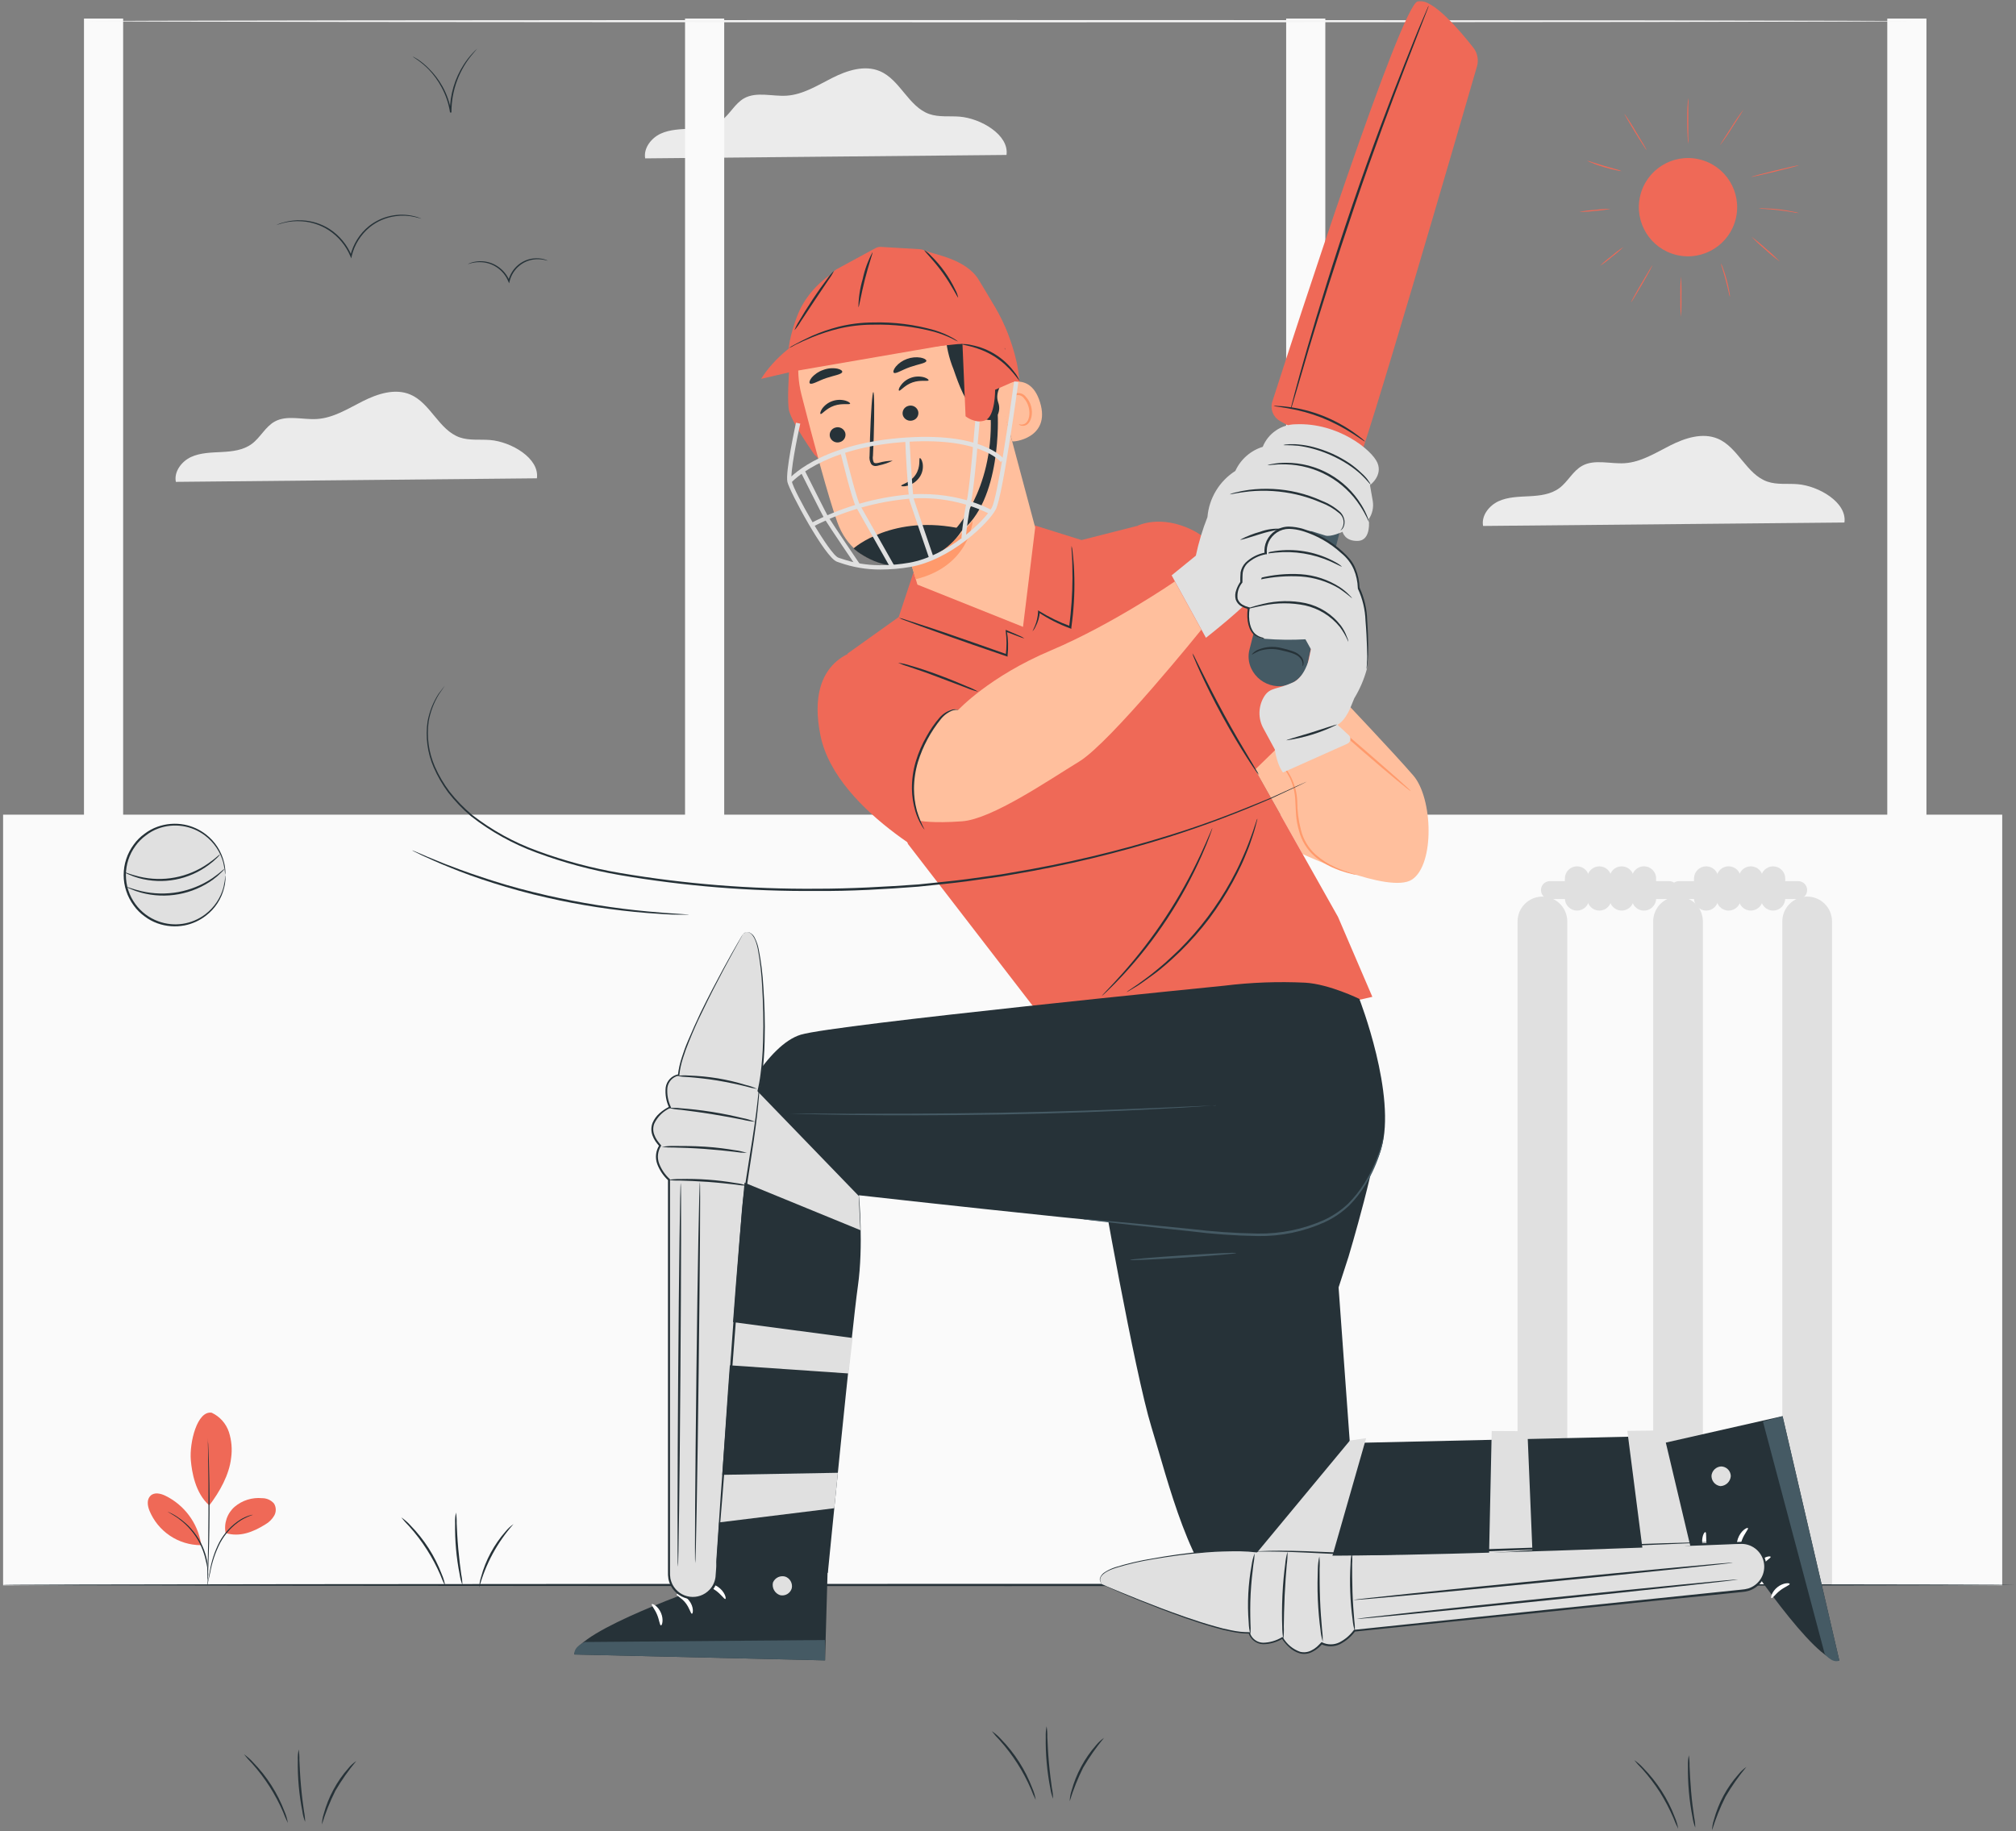 <svg width="470" height="427" viewBox="0 0 470 427" fill="none" xmlns="http://www.w3.org/2000/svg">
<rect x="0" y="0" width="470" height="427" fill="#808080" stroke="none"/>
<g clip-path="url(#clip0_1_13)">
<mask id="mask0_1_13" style="mask-type:luminance" maskUnits="userSpaceOnUse" x="0" y="0" width="470" height="427">
<path d="M470 0H0V427H470V0Z" fill="white"/>
</mask>
<g mask="url(#mask0_1_13)">
<mask id="mask1_1_13" style="mask-type:luminance" maskUnits="userSpaceOnUse" x="0" y="0" width="470" height="427">
<path d="M470 0H0V427H470V0Z" fill="white"/>
</mask>
<g mask="url(#mask1_1_13)">
<path d="M234.65 36.13C235.3 31.45 228.65 27.6 223.73 27.2C221.36 27.01 218.9 27.37 216.66 26.59C211.8 24.9 209.86 18.59 205.12 16.59C201.58 15.09 197.49 16.42 194.06 18.15C190.63 19.88 187.23 22.06 183.39 22.31C180.05 22.52 176.39 21.31 173.5 22.91C171.32 24.13 170.18 26.64 168.18 28.12C166.18 29.6 163.65 29.87 161.18 30C158.71 30.13 156.18 30.16 154 31.18C151.82 32.2 150 34.54 150.41 36.93L234.65 36.13Z" fill="#EBEBEB"/>
<path d="M430 121.84C430.65 117.16 424 113.3 419.08 112.9C416.71 112.71 414.25 113.08 412.01 112.29C407.15 110.6 405.21 104.29 400.47 102.29C396.92 100.8 392.84 102.13 389.41 103.86C385.98 105.59 382.58 107.77 378.74 108.01C375.4 108.22 371.74 107.01 368.85 108.62C366.67 109.83 365.53 112.34 363.53 113.82C361.53 115.3 359 115.58 356.53 115.71C354.06 115.84 351.53 115.87 349.35 116.88C347.17 117.89 345.3 120.24 345.76 122.64L430 121.84Z" fill="#EBEBEB"/>
<path d="M28.71 4.33H19.58V193.91H28.71V4.33Z" fill="#FAFAFA"/>
<path d="M168.839 4.33H159.709V193.91H168.839V4.33Z" fill="#FAFAFA"/>
<path d="M308.98 4.33H299.85V193.91H308.98V4.33Z" fill="#FAFAFA"/>
<path d="M449.12 4.33H439.99V193.91H449.12V4.33Z" fill="#FAFAFA"/>
<path d="M0.719 369.66H466.789V189.96H0.719V369.66Z" fill="#FAFAFA"/>
<path d="M446 4.94C446 5.09 350.63 5.2 233 5.2C115.37 5.2 20 5.09 20 4.94C20 4.79 115.35 4.68 233 4.68C350.65 4.68 446 4.8 446 4.94Z" fill="#F5F5F5"/>
<path d="M365.389 369.51H353.799V214.86C353.799 214.098 353.949 213.344 354.24 212.64C354.532 211.937 354.959 211.297 355.498 210.759C356.036 210.22 356.676 209.793 357.379 209.501C358.083 209.21 358.837 209.06 359.599 209.06C361.136 209.063 362.608 209.675 363.694 210.762C364.779 211.85 365.389 213.323 365.389 214.86V369.51Z" fill="#E0E0E0"/>
<path d="M397 369.51H385.41V214.86C385.41 213.323 386.02 211.85 387.105 210.762C388.191 209.675 389.663 209.063 391.2 209.06C391.962 209.06 392.716 209.21 393.42 209.501C394.123 209.793 394.763 210.22 395.301 210.759C395.84 211.297 396.267 211.937 396.559 212.64C396.85 213.344 397 214.098 397 214.86V369.51Z" fill="#E0E0E0"/>
<path d="M389.12 209.63H361.34C360.786 209.63 360.254 209.41 359.862 209.018C359.47 208.626 359.25 208.094 359.25 207.54C359.253 206.987 359.474 206.458 359.866 206.069C360.257 205.679 360.787 205.46 361.34 205.46H389.12C389.393 205.46 389.664 205.514 389.916 205.618C390.168 205.723 390.398 205.876 390.591 206.069C390.784 206.262 390.937 206.492 391.042 206.744C391.146 206.996 391.2 207.267 391.2 207.54C391.201 207.814 391.148 208.086 391.045 208.339C390.941 208.593 390.788 208.823 390.594 209.017C390.401 209.211 390.171 209.366 389.918 209.471C389.665 209.576 389.394 209.63 389.12 209.63Z" fill="#E0E0E0"/>
<path d="M367.66 212.33C366.909 212.327 366.189 212.027 365.658 211.495C365.128 210.962 364.83 210.241 364.83 209.49V204.84C364.83 204.089 365.128 203.37 365.659 202.839C366.19 202.308 366.909 202.01 367.66 202.01C368.411 202.01 369.13 202.308 369.661 202.839C370.192 203.37 370.49 204.089 370.49 204.84V209.49C370.49 210.241 370.192 210.962 369.662 211.495C369.131 212.027 368.411 212.327 367.66 212.33Z" fill="#E0E0E0"/>
<path d="M372.859 212.33C372.108 212.327 371.388 212.027 370.857 211.495C370.327 210.962 370.029 210.241 370.029 209.49V204.84C370.029 204.089 370.327 203.37 370.858 202.839C371.389 202.308 372.108 202.01 372.859 202.01C373.61 202.01 374.329 202.308 374.86 202.839C375.391 203.37 375.689 204.089 375.689 204.84V209.49C375.69 209.862 375.618 210.232 375.476 210.576C375.335 210.921 375.127 211.234 374.864 211.498C374.601 211.761 374.288 211.971 373.944 212.114C373.6 212.256 373.231 212.33 372.859 212.33Z" fill="#E0E0E0"/>
<path d="M378.06 212.33C377.309 212.327 376.589 212.027 376.058 211.495C375.528 210.962 375.23 210.241 375.23 209.49V204.84C375.23 204.089 375.528 203.37 376.059 202.839C376.59 202.308 377.309 202.01 378.06 202.01C378.811 202.01 379.532 202.308 380.065 202.838C380.597 203.369 380.897 204.089 380.9 204.84V209.49C380.9 210.243 380.601 210.966 380.068 211.498C379.536 212.031 378.813 212.33 378.06 212.33Z" fill="#E0E0E0"/>
<path d="M383.27 202.01H383.26C381.697 202.01 380.43 203.277 380.43 204.84V209.5C380.43 211.063 381.697 212.33 383.26 212.33H383.27C384.833 212.33 386.1 211.063 386.1 209.5V204.84C386.1 203.277 384.833 202.01 383.27 202.01Z" fill="#E0E0E0"/>
<path d="M427.11 369.51H415.52V214.86C415.52 213.323 416.13 211.85 417.215 210.762C418.301 209.675 419.773 209.063 421.31 209.06C422.072 209.06 422.826 209.21 423.53 209.501C424.233 209.793 424.873 210.22 425.411 210.759C425.95 211.297 426.377 211.937 426.668 212.64C426.96 213.344 427.11 214.098 427.11 214.86V369.51Z" fill="#E0E0E0"/>
<path d="M419.219 209.63H391.449C391.174 209.631 390.902 209.578 390.648 209.474C390.393 209.369 390.163 209.215 389.968 209.021C389.774 208.826 389.62 208.596 389.515 208.341C389.411 208.087 389.358 207.815 389.359 207.54C389.359 207.266 389.413 206.995 389.518 206.742C389.623 206.489 389.778 206.259 389.972 206.066C390.166 205.872 390.396 205.719 390.65 205.615C390.903 205.512 391.175 205.459 391.449 205.46H419.219C419.493 205.459 419.765 205.512 420.018 205.615C420.272 205.719 420.502 205.872 420.696 206.066C420.89 206.259 421.045 206.489 421.15 206.742C421.255 206.995 421.309 207.266 421.309 207.54C421.31 207.815 421.257 208.087 421.153 208.341C421.048 208.596 420.894 208.826 420.7 209.021C420.505 209.215 420.275 209.369 420.02 209.474C419.766 209.578 419.494 209.631 419.219 209.63Z" fill="#E0E0E0"/>
<path d="M397.77 212.33C397.017 212.33 396.294 212.031 395.762 211.498C395.229 210.966 394.93 210.243 394.93 209.49V204.84C394.933 204.089 395.233 203.369 395.765 202.838C396.298 202.308 397.019 202.01 397.77 202.01C398.521 202.01 399.24 202.308 399.771 202.839C400.302 203.37 400.6 204.089 400.6 204.84V209.49C400.6 210.241 400.302 210.962 399.772 211.495C399.241 212.027 398.521 212.327 397.77 212.33Z" fill="#E0E0E0"/>
<path d="M403 212.33C402.247 212.33 401.524 212.031 400.992 211.498C400.459 210.966 400.16 210.243 400.16 209.49V204.84C400.16 204.087 400.459 203.364 400.992 202.832C401.524 202.299 402.247 202 403 202C403.751 202 404.47 202.298 405.001 202.829C405.532 203.36 405.83 204.079 405.83 204.83V209.48C405.831 209.853 405.759 210.223 405.618 210.568C405.476 210.913 405.268 211.226 405.005 211.491C404.742 211.756 404.43 211.966 404.086 212.11C403.742 212.254 403.373 212.329 403 212.33Z" fill="#E0E0E0"/>
<path d="M408.17 212.33C407.798 212.33 407.429 212.256 407.085 212.114C406.741 211.971 406.428 211.761 406.165 211.498C405.902 211.234 405.694 210.921 405.553 210.576C405.411 210.232 405.339 209.862 405.34 209.49V204.84C405.34 204.089 405.638 203.37 406.169 202.839C406.7 202.308 407.419 202.01 408.17 202.01C408.921 202.01 409.64 202.308 410.171 202.839C410.702 203.37 411 204.089 411 204.84V209.49C411 210.241 410.702 210.962 410.172 211.495C409.641 212.027 408.921 212.327 408.17 212.33Z" fill="#E0E0E0"/>
<path d="M413.369 212.33C412.996 212.33 412.628 212.256 412.284 212.114C411.94 211.971 411.627 211.761 411.364 211.498C411.101 211.234 410.893 210.921 410.752 210.576C410.61 210.232 410.538 209.862 410.539 209.49V204.84C410.539 204.089 410.837 203.37 411.368 202.839C411.899 202.308 412.618 202.01 413.369 202.01C414.12 202.01 414.839 202.308 415.37 202.839C415.901 203.37 416.199 204.089 416.199 204.84V209.49C416.199 210.241 415.901 210.962 415.371 211.495C414.84 212.027 414.12 212.327 413.369 212.33Z" fill="#E0E0E0"/>
<path d="M125.17 111.53C125.82 106.85 119.17 103 114.25 102.6C111.88 102.41 109.42 102.77 107.18 101.99C102.32 100.29 100.38 93.99 95.64 91.99C92.1 90.49 88.02 91.82 84.58 93.55C81.14 95.28 77.75 97.46 73.91 97.7C70.57 97.92 66.91 96.7 64.02 98.31C61.85 99.52 60.71 102.03 58.7 103.51C56.69 104.99 54.18 105.27 51.7 105.4C49.22 105.53 46.7 105.56 44.52 106.57C42.34 107.58 40.51 110 41 112.36L125.17 111.53Z" fill="#EBEBEB"/>
<path d="M469.81 369.58C469.81 369.73 364.67 369.84 235.01 369.84C105.35 369.84 0.189 369.73 0.189 369.58C0.189 369.43 105.31 369.32 235.01 369.32C364.71 369.32 469.81 369.44 469.81 369.58Z" fill="#263238"/>
<path d="M93.549 353.82C94.337 354.349 95.055 354.974 95.689 355.68C97.282 357.312 98.706 359.101 99.939 361.02C101.171 362.942 102.199 364.986 103.009 367.12C103.388 367.986 103.653 368.896 103.799 369.83C103.373 368.996 102.996 368.138 102.669 367.26C100.877 363.118 98.428 359.293 95.419 355.93C94.757 355.262 94.133 354.557 93.549 353.82Z" fill="#263238"/>
<path d="M106.299 352.69C106.434 353.509 106.491 354.34 106.469 355.17C106.529 356.7 106.629 358.81 106.839 361.17C107.049 363.53 107.319 365.59 107.529 367.1C107.697 367.913 107.79 368.74 107.809 369.57C107.498 368.796 107.283 367.987 107.169 367.16C106.393 363.225 106.034 359.22 106.099 355.21C106.059 354.365 106.126 353.518 106.299 352.69Z" fill="#263238"/>
<path d="M119.719 355.38C115.947 359.627 113.209 364.689 111.719 370.17C111.751 369.33 111.899 368.499 112.159 367.7C112.688 365.739 113.443 363.847 114.409 362.06C115.379 360.266 116.55 358.589 117.899 357.06C118.427 356.42 119.039 355.855 119.719 355.38Z" fill="#263238"/>
<path d="M56.889 409.07C57.665 409.602 58.373 410.227 58.999 410.93C62.201 414.198 64.693 418.093 66.319 422.37C66.697 423.236 66.963 424.146 67.109 425.08C66.695 424.243 66.324 423.385 65.999 422.51C64.206 418.368 61.758 414.543 58.749 411.18C58.084 410.517 57.463 409.812 56.889 409.07Z" fill="#263238"/>
<path d="M69.629 407.94C69.764 408.759 69.821 409.59 69.799 410.42C69.859 411.95 69.959 414.06 70.169 416.42C70.379 418.78 70.649 420.84 70.869 422.35C71.037 423.163 71.128 423.99 71.139 424.82C70.828 424.046 70.613 423.237 70.499 422.41C70.112 420.443 69.828 418.457 69.649 416.46C69.469 414.465 69.396 412.462 69.429 410.46C69.394 409.615 69.461 408.769 69.629 407.94Z" fill="#263238"/>
<path d="M83.059 410.63C81.246 412.801 79.617 415.119 78.189 417.56C76.924 420.087 75.874 422.717 75.049 425.42C75.074 424.58 75.219 423.749 75.479 422.95C76.015 420.99 76.773 419.098 77.739 417.31C78.7 415.513 79.867 413.835 81.219 412.31C81.751 411.667 82.371 411.102 83.059 410.63Z" fill="#263238"/>
<path d="M381 410.42C381.783 410.951 382.498 411.576 383.13 412.28C384.727 413.909 386.151 415.699 387.38 417.62C388.615 419.54 389.644 421.584 390.45 423.72C390.829 424.586 391.098 425.497 391.25 426.43C390.817 425.595 390.436 424.733 390.11 423.85C389.21 421.773 388.154 419.767 386.95 417.85C385.726 415.958 384.358 414.163 382.86 412.48C382.197 411.833 381.576 411.145 381 410.42Z" fill="#263238"/>
<path d="M393.72 409.29C393.855 410.109 393.912 410.94 393.89 411.77C393.95 413.29 394.06 415.4 394.26 417.77C394.46 420.14 394.739 422.19 394.959 423.7C395.127 424.513 395.219 425.34 395.23 426.17C394.924 425.394 394.709 424.585 394.589 423.76C394.2 421.776 393.916 419.774 393.739 417.76C393.564 415.765 393.491 413.762 393.519 411.76C393.494 410.932 393.562 410.103 393.72 409.29Z" fill="#263238"/>
<path d="M407.149 412C405.342 414.173 403.716 416.491 402.289 418.93C401.017 421.455 399.963 424.085 399.139 426.79C399.165 425.95 399.313 425.118 399.579 424.32C400.639 420.389 402.601 416.76 405.309 413.72C405.839 413.063 406.458 412.484 407.149 412Z" fill="#263238"/>
<path d="M231.23 403.67C232.018 404.191 232.734 404.813 233.36 405.52C236.567 408.8 239.059 412.709 240.68 417C241.059 417.866 241.324 418.776 241.47 419.71C241.047 418.875 240.67 418.017 240.34 417.14C238.548 412.998 236.1 409.173 233.09 405.81C232.426 405.136 231.805 404.421 231.23 403.67Z" fill="#263238"/>
<path d="M243.999 402.53C244.134 403.349 244.191 404.18 244.169 405.01C244.229 406.54 244.329 408.65 244.539 411.01C244.749 413.37 245.019 415.43 245.239 416.95C245.408 417.763 245.499 418.59 245.509 419.42C245.201 418.645 244.987 417.836 244.869 417.01C244.481 415.026 244.197 413.024 244.019 411.01C243.84 409.015 243.766 407.013 243.799 405.01C243.769 404.178 243.836 403.346 243.999 402.53Z" fill="#263238"/>
<path d="M257.389 405.23C255.58 407.401 253.954 409.719 252.529 412.16C251.263 414.684 250.213 417.31 249.389 420.01C249.414 419.17 249.559 418.339 249.819 417.54C250.355 415.583 251.114 413.694 252.079 411.91C253.04 410.114 254.208 408.436 255.559 406.91C256.086 406.266 256.703 405.701 257.389 405.23Z" fill="#263238"/>
<path d="M49.36 329.42C50.295 329.857 51.132 330.48 51.819 331.25C52.507 332.02 53.031 332.922 53.36 333.9C53.993 335.858 54.17 337.933 53.88 339.97C53.44 343.91 51.2 347.88 48.79 351.03C45.48 348.13 44.71 343.09 44.49 340.5C44.13 336.41 45.96 328.81 49.4 329.42" fill="#EF6957"/>
<path d="M52.61 357.53C52.382 356.405 52.456 355.239 52.825 354.152C53.194 353.065 53.844 352.094 54.71 351.34C55.587 350.599 56.603 350.04 57.698 349.697C58.794 349.354 59.947 349.232 61.09 349.34C61.618 349.332 62.142 349.439 62.624 349.655C63.106 349.871 63.535 350.19 63.88 350.59C64.14 351.012 64.282 351.497 64.291 351.993C64.299 352.489 64.175 352.979 63.93 353.41C63.429 354.271 62.708 354.982 61.84 355.47C58.97 357.27 55.84 358.47 52.61 357.47" fill="#EF6957"/>
<path d="M48.35 369.6C48.368 369.327 48.409 369.056 48.47 368.79C48.58 368.22 48.71 367.49 48.87 366.61C49.243 364.171 50.006 361.807 51.13 359.61C52.297 357.424 54.022 355.585 56.13 354.28C56.76 353.906 57.431 353.604 58.13 353.38C58.322 353.315 58.519 353.265 58.72 353.23C58.789 353.216 58.86 353.216 58.93 353.23C57.973 353.55 57.055 353.972 56.19 354.49C54.145 355.812 52.469 357.633 51.32 359.78C50.216 361.951 49.437 364.272 49.01 366.67C48.81 367.58 48.65 368.32 48.52 368.83C48.486 369.091 48.429 369.349 48.35 369.6Z" fill="#263238"/>
<path d="M48.48 335.33C48.49 335.45 48.49 335.57 48.48 335.69C48.48 335.95 48.48 336.29 48.54 336.69C48.59 337.57 48.64 338.85 48.69 340.43C48.79 343.58 48.87 347.94 48.85 352.76C48.83 357.58 48.71 361.94 48.58 365.09C48.52 366.67 48.45 367.95 48.4 368.83C48.4 369.24 48.4 369.58 48.33 369.83C48.34 369.946 48.34 370.064 48.33 370.18C48.315 370.064 48.315 369.946 48.33 369.83V368.83C48.33 367.91 48.38 366.65 48.42 365.1C48.5 361.94 48.58 357.58 48.6 352.77C48.62 347.96 48.6 343.6 48.53 340.44C48.53 338.89 48.48 337.62 48.47 336.71C48.47 336.29 48.47 335.95 48.47 335.71C48.457 335.583 48.46 335.456 48.48 335.33Z" fill="#263238"/>
<path d="M46.87 359.92C46.467 357.535 45.503 355.279 44.056 353.34C42.609 351.401 40.722 349.835 38.55 348.77C37.45 348.24 35.999 347.89 35.09 348.77C34.179 349.65 34.38 351.07 34.83 352.22C35.804 354.604 37.465 356.645 39.602 358.083C41.738 359.522 44.254 360.293 46.83 360.3" fill="#EF6957"/>
<path d="M39.089 352.5C39.329 352.587 39.562 352.691 39.788 352.81C40.019 352.92 40.288 353.05 40.589 353.23C40.932 353.426 41.266 353.64 41.589 353.87C41.991 354.138 42.378 354.429 42.748 354.74C43.185 355.09 43.602 355.464 43.998 355.86C44.89 356.767 45.675 357.774 46.339 358.86C46.99 359.958 47.511 361.13 47.889 362.35C48.047 362.883 48.177 363.424 48.279 363.97C48.372 364.442 48.435 364.92 48.468 365.4C48.516 365.798 48.536 366.199 48.529 366.6C48.55 366.9 48.55 367.2 48.529 367.5C48.529 367.755 48.502 368.01 48.449 368.26C48.379 368.26 48.498 367.16 48.298 365.42C48.228 364.941 48.128 364.467 47.998 364C47.892 363.463 47.755 362.932 47.589 362.41C47.218 361.221 46.715 360.077 46.089 359C45.436 357.92 44.668 356.914 43.798 356C43.389 355.6 43.008 355.21 42.608 354.88C42.209 354.55 41.828 354.26 41.478 353.99C40.059 353 39.059 352.56 39.089 352.5Z" fill="#263238"/>
<path d="M404.689 50.93C406.136 44.769 402.315 38.6 396.153 37.153C389.992 35.706 383.824 39.527 382.376 45.688C380.929 51.85 384.75 58.018 390.912 59.466C397.073 60.913 403.241 57.092 404.689 50.93Z" fill="#EF6957"/>
<path d="M391.88 73.93C391.758 72.356 391.718 70.778 391.76 69.2C391.718 67.622 391.758 66.043 391.88 64.47C392.002 66.043 392.042 67.622 392 69.2C392.042 70.778 392.002 72.356 391.88 73.93Z" fill="#EF6957"/>
<path d="M385.27 61.81C385.33 61.81 384.27 63.81 382.87 66.22C381.47 68.63 380.31 70.54 380.25 70.51C380.19 70.48 381.25 68.51 382.66 66.1C384.07 63.69 385.22 61.78 385.27 61.81Z" fill="#EF6957"/>
<path d="M378.49 57.59C377.655 58.412 376.763 59.174 375.82 59.87C374.93 60.644 373.988 61.356 373 62C373.843 61.182 374.738 60.42 375.68 59.72C376.564 58.943 377.503 58.231 378.49 57.59Z" fill="#EF6957"/>
<path d="M403.319 69.27C403.177 68.895 403.073 68.506 403.009 68.11C402.849 67.39 402.609 66.39 402.319 65.3C402.029 64.21 401.729 63.24 401.509 62.53C401.369 62.153 401.262 61.765 401.189 61.37C401.389 61.718 401.55 62.087 401.669 62.47C402.011 63.377 402.305 64.302 402.549 65.24C402.807 66.175 403.017 67.123 403.179 68.08C403.266 68.471 403.313 68.87 403.319 69.27Z" fill="#EF6957"/>
<path d="M414.94 61C413.76 60.129 412.628 59.194 411.55 58.2C410.424 57.255 409.346 56.254 408.32 55.2C409.502 56.068 410.634 57.003 411.71 58C412.842 58.939 413.92 59.94 414.94 61Z" fill="#EF6957"/>
<path d="M419.4 49.68C418.932 49.657 418.467 49.594 418.01 49.49C417.16 49.34 416.01 49.16 414.69 49.01C413.37 48.86 412.2 48.77 411.34 48.72C410.891 48.718 410.443 48.678 410 48.6C410.462 48.555 410.928 48.555 411.39 48.6C412.26 48.6 413.45 48.67 414.76 48.82C415.879 48.945 416.99 49.129 418.09 49.37C418.535 49.432 418.974 49.536 419.4 49.68Z" fill="#EF6957"/>
<path d="M419.41 38.54C419.41 38.6 416.94 39.26 413.87 40.01C410.8 40.76 408.28 41.31 408.27 41.25C408.26 41.19 410.73 40.52 413.81 39.77C416.89 39.02 419.39 38.47 419.41 38.54Z" fill="#EF6957"/>
<path d="M406.46 25.55C406.51 25.55 405.32 27.48 403.8 29.78C402.936 31.189 402.002 32.554 401 33.87C400.95 33.87 402.13 31.94 403.65 29.64C404.515 28.229 405.453 26.863 406.46 25.55Z" fill="#EF6957"/>
<path d="M393.6 22.83C393.64 23.356 393.64 23.884 393.6 24.41C393.6 25.41 393.6 26.72 393.6 28.2C393.6 29.68 393.6 31.02 393.6 31.99C393.64 32.512 393.64 33.037 393.6 33.56C393.51 33.041 393.46 32.516 393.45 31.99C393.39 30.99 393.34 29.68 393.34 28.2C393.34 26.72 393.34 25.37 393.44 24.4C393.454 23.873 393.507 23.348 393.6 22.83Z" fill="#EF6957"/>
<path d="M383.87 35C383.81 35 382.6 33.16 381.17 30.81C379.74 28.46 378.62 26.54 378.68 26.51C379.649 27.857 380.55 29.252 381.38 30.69C382.81 33 383.92 34.92 383.87 35Z" fill="#EF6957"/>
<path d="M378.05 39.9C377.637 39.876 377.229 39.809 376.83 39.7C376.09 39.55 375.06 39.3 373.95 38.97C372.84 38.64 371.84 38.3 371.13 37.97C370.736 37.846 370.357 37.678 370 37.47C370.405 37.551 370.803 37.665 371.19 37.81C371.91 38.04 372.91 38.36 374.02 38.69C375.13 39.02 376.14 39.29 376.87 39.49C377.276 39.586 377.672 39.723 378.05 39.9Z" fill="#EF6957"/>
<path d="M375.51 48.7C374.302 48.941 373.079 49.102 371.85 49.18C370.63 49.337 369.4 49.414 368.17 49.41C369.378 49.17 370.601 49.013 371.83 48.94C373.05 48.783 374.28 48.703 375.51 48.7Z" fill="#EF6957"/>
<path d="M98.23 51C98.23 51 97.67 50.81 96.64 50.58C95.178 50.258 93.671 50.2 92.19 50.41C89.99 50.699 87.913 51.592 86.19 52.99C84.104 54.71 82.634 57.062 82 59.69V59.76L81.88 60.24L81.7 59.79C80.667 57.284 78.9 55.15 76.63 53.67C74.778 52.47 72.651 51.761 70.45 51.61C68.955 51.493 67.451 51.625 66 52C65 52.26 64.44 52.5 64.43 52.47L64.82 52.29C65.202 52.126 65.597 51.992 66 51.89C67.45 51.467 68.962 51.295 70.47 51.38C72.717 51.491 74.897 52.18 76.8 53.38C79.137 54.893 80.953 57.089 82 59.67H81.69V59.59C82.337 56.896 83.851 54.489 86 52.74C87.478 51.563 89.208 50.743 91.056 50.344C92.903 49.945 94.817 49.978 96.65 50.44C97.048 50.534 97.439 50.658 97.82 50.81C97.964 50.856 98.102 50.919 98.23 51Z" fill="#263238"/>
<path d="M127.68 60.79C127.68 60.79 127.37 60.7 126.8 60.58C125.999 60.423 125.178 60.399 124.37 60.51C123.173 60.68 122.046 61.175 121.11 61.94C119.965 62.873 119.157 64.155 118.81 65.59L118.69 66.07L118.5 65.62C117.946 64.255 116.986 63.092 115.75 62.29C114.744 61.626 113.583 61.233 112.38 61.15C111.568 61.088 110.752 61.152 109.96 61.34C109.4 61.48 109.1 61.6 109.09 61.58C109.154 61.53 109.225 61.49 109.3 61.46C109.44 61.4 109.65 61.31 109.93 61.22C110.73 60.98 111.566 60.878 112.4 60.92C113.648 60.979 114.859 61.365 115.91 62.04C117.211 62.864 118.221 64.073 118.8 65.5H118.5C118.862 63.994 119.713 62.65 120.92 61.68C121.903 60.895 123.089 60.406 124.34 60.27C125.173 60.172 126.018 60.23 126.83 60.44C127.048 60.499 127.262 60.572 127.47 60.66C127.62 60.74 127.69 60.78 127.68 60.79Z" fill="#263238"/>
<path d="M111.29 11.31C111.29 11.31 110.98 11.66 110.43 12.31C107.089 16.123 105.248 21.02 105.25 26.09V26.23H104.92C104.607 24.151 103.93 22.144 102.92 20.3C102.115 18.792 101.105 17.402 99.92 16.17C99.107 15.343 98.22 14.594 97.27 13.93C96.6 13.46 96.21 13.23 96.27 13.2C96.377 13.234 96.478 13.285 96.57 13.35C96.852 13.494 97.126 13.654 97.39 13.83C98.332 14.461 99.207 15.188 100 16C101.241 17.224 102.302 18.617 103.15 20.14C104.186 22.002 104.884 24.034 105.21 26.14H104.89V26C104.894 22.096 106.026 18.276 108.15 15C108.79 14.009 109.523 13.081 110.34 12.23C110.62 11.92 110.87 11.71 111.03 11.56C111.19 11.41 111.28 11.3 111.29 11.31Z" fill="#263238"/>
<path d="M40.779 215.78C47.263 215.78 52.519 210.524 52.519 204.04C52.519 197.556 47.263 192.3 40.779 192.3C34.295 192.3 29.039 197.556 29.039 204.04C29.039 210.524 34.295 215.78 40.779 215.78Z" fill="#E0E0E0"/>
<path d="M52.52 204C52.429 203.044 52.276 202.096 52.06 201.16C51.38 198.623 49.87 196.388 47.77 194.81C46.231 193.652 44.426 192.897 42.52 192.616C40.614 192.335 38.669 192.536 36.86 193.2C35.83 193.586 34.865 194.129 34 194.81C33.066 195.486 32.249 196.31 31.58 197.25C30.131 199.217 29.35 201.597 29.35 204.04C29.35 206.483 30.131 208.863 31.58 210.83C32.922 212.661 34.777 214.053 36.91 214.83C38.719 215.494 40.664 215.695 42.57 215.414C44.476 215.133 46.281 214.378 47.82 213.22C49.92 211.642 51.43 209.407 52.11 206.87C52.326 205.934 52.48 204.986 52.57 204.03C52.599 204.279 52.599 204.531 52.57 204.78C52.573 205.085 52.55 205.389 52.5 205.69C52.458 206.105 52.385 206.516 52.28 206.92C51.662 209.55 50.149 211.883 48 213.52C46.534 214.658 44.822 215.435 43 215.79C40.898 216.191 38.726 216.021 36.71 215.3C35.632 214.915 34.62 214.365 33.71 213.67C32.73 212.969 31.871 212.111 31.17 211.13C29.651 209.079 28.83 206.593 28.83 204.04C28.83 201.487 29.651 199.001 31.17 196.95C31.871 195.969 32.73 195.111 33.71 194.41C34.62 193.715 35.632 193.165 36.71 192.78C38.726 192.059 40.898 191.889 43 192.29C44.822 192.645 46.534 193.422 48 194.56C50.136 196.2 51.638 198.528 52.25 201.15C52.355 201.554 52.428 201.965 52.47 202.38C52.52 202.681 52.543 202.985 52.54 203.29C52.559 203.527 52.552 203.765 52.52 204Z" fill="#263238"/>
<path d="M51.3 199.2C51.137 199.474 50.934 199.724 50.7 199.94C50.078 200.561 49.41 201.133 48.7 201.65C46.395 203.382 43.723 204.562 40.89 205.1C38.057 205.637 35.139 205.517 32.36 204.75C31.524 204.522 30.708 204.228 29.92 203.87C29.618 203.763 29.337 203.604 29.09 203.4C29.09 203.31 30.35 203.9 32.45 204.4C35.178 205.056 38.013 205.128 40.771 204.611C43.528 204.094 46.145 203 48.45 201.4C50.31 200.13 51.23 199.14 51.3 199.2Z" fill="#263238"/>
<path d="M52.319 202.61C52.148 202.888 51.936 203.138 51.689 203.35C51.068 203.978 50.4 204.556 49.689 205.08C47.298 206.807 44.552 207.978 41.651 208.509C38.749 209.04 35.766 208.918 32.919 208.15C32.059 207.926 31.22 207.632 30.409 207.27C30.101 207.161 29.811 207.006 29.549 206.81C29.549 206.72 30.839 207.31 32.999 207.81C35.81 208.45 38.721 208.518 41.559 208.01C44.39 207.485 47.085 206.39 49.479 204.79C51.289 203.55 52.259 202.54 52.319 202.61Z" fill="#263238"/>
<path d="M376.42 369.08L405.52 361.21C405.52 361.21 423.29 388.15 428.81 387.21L415.58 330.21L369.74 340.6L376.42 369.08Z" fill="#263238"/>
<path d="M399 344.17C399.039 343.583 399.293 343.031 399.714 342.619C400.134 342.208 400.692 341.966 401.28 341.94C401.868 341.958 402.426 342.2 402.841 342.616C403.255 343.033 403.495 343.592 403.51 344.18C403.468 344.803 403.196 345.389 402.747 345.823C402.299 346.257 401.704 346.509 401.08 346.53C400.469 346.447 399.913 346.132 399.529 345.649C399.145 345.166 398.963 344.554 399.02 343.94" fill="#E0E0E0"/>
<path d="M415.58 330.24L411 331.47L425.4 385.64C425.4 385.64 427.09 387.92 428.81 387.22L415.58 330.24Z" fill="#455A64"/>
<path d="M405.439 362.2C405.719 362.13 405.519 360.71 406.099 359.13C406.679 357.55 407.679 356.55 407.509 356.32C407.339 356.09 405.829 356.88 405.159 358.8C404.489 360.72 405.199 362.32 405.439 362.2Z" fill="white"/>
<path d="M409.3 367.6C409.59 367.6 409.78 366.29 410.74 365.07C411.7 363.85 412.88 363.29 412.8 363.02C412.72 362.75 411.11 362.93 409.95 364.47C408.79 366.01 409 367.66 409.3 367.6Z" fill="white"/>
<path d="M417.239 369.34C417.239 369.07 415.759 369.01 414.409 370.07C413.059 371.13 412.739 372.58 412.999 372.65C413.259 372.72 413.889 371.72 414.999 370.86C416.109 370 417.279 369.62 417.239 369.34Z" fill="white"/>
<path d="M398.609 363.26C398.839 363.08 398.159 361.89 397.899 360.26C397.639 358.63 397.899 357.32 397.579 357.26C397.259 357.2 396.579 358.58 396.919 360.46C397.259 362.34 398.429 363.44 398.609 363.26Z" fill="white"/>
<path d="M256.42 273.39C256.42 274.33 264.56 320.15 268.42 332.69C272.28 345.23 277.65 367.91 287.24 373.92C296.83 379.93 389.38 361.54 389.38 361.54L385.7 334.87L314.7 336.48L312.07 300.2L314.39 293.03C314.39 293.03 321.53 269.33 321.64 261.23C321.75 253.13 282.07 258.15 282.07 258.15L256.42 273.39Z" fill="#263238"/>
<path d="M288.209 292.19C288.209 292.33 282.679 292.81 275.839 293.25C268.999 293.69 263.449 293.94 263.439 293.79C263.429 293.64 268.969 293.17 275.809 292.73C282.649 292.29 288.199 292 288.209 292.19Z" fill="#455A64"/>
<path d="M312.82 162.79C312.82 162.79 324.93 175.54 329.5 180.84C334.07 186.14 334.5 201.55 329.21 205.08C323.92 208.61 303.69 199.15 303.69 199.15L292 178.44L312.82 162.79Z" fill="#FFBF9D"/>
<path d="M316.31 204C315.845 203.96 315.386 203.869 314.94 203.73C314.406 203.613 313.878 203.466 313.36 203.29L312.36 202.97L311.29 202.55C309.52 201.847 307.878 200.857 306.43 199.62C304.662 198.051 303.41 195.984 302.84 193.69C302.493 192.53 302.269 191.337 302.17 190.13C302.08 188.97 302.06 187.86 301.99 186.81C301.936 184.953 301.508 183.127 300.73 181.44C299.955 179.895 298.942 178.482 297.73 177.25C298.131 177.498 298.491 177.804 298.8 178.16C299.699 179.077 300.448 180.13 301.02 181.28C301.866 182.992 302.347 184.862 302.43 186.77C302.43 189.055 302.722 191.33 303.3 193.54C303.841 195.744 305.028 197.736 306.71 199.26C308.105 200.502 309.688 201.515 311.4 202.26C314.39 203.5 316.34 203.92 316.31 204Z" fill="#FF9A6C"/>
<path d="M328.87 184.45C328.78 184.56 323.78 180.45 317.7 175.18C311.62 169.91 306.78 165.62 306.87 165.51C306.96 165.4 311.97 169.51 318.04 174.78C324.11 180.05 329 184.34 328.87 184.45Z" fill="#FF9A6C"/>
<path d="M265.139 122.62C265.139 122.62 270.439 119.85 278.039 123.62C285.639 127.39 316.349 156.35 316.349 156.35L292.609 179.45L271.269 157.45L265.139 122.62Z" fill="#EF6957"/>
<path d="M212.99 133.4L209.52 143.88L197.59 152.4L211.67 196.78L251.19 248.07L319.94 232.44L311.94 213.81L280.84 158.56L265.14 122.62L252.14 125.93L240.68 122.34L212.99 133.4Z" fill="#EF6957"/>
<path d="M200.709 151.51C200.709 151.51 187.529 153.08 191.279 171.51C195.029 189.94 223.409 203.43 223.409 203.43L238.499 187.73L233.839 162.6L200.709 151.51Z" fill="#EF6957"/>
<path d="M228.059 161.29C227.111 161.066 226.185 160.762 225.289 160.38L218.719 157.9C216.159 156.9 213.819 156.12 212.119 155.55C211.183 155.283 210.267 154.949 209.379 154.55C210.349 154.665 211.305 154.883 212.229 155.2C213.959 155.68 216.329 156.45 218.899 157.41C221.469 158.37 223.769 159.33 225.419 160.04C226.334 160.378 227.218 160.796 228.059 161.29Z" fill="#263238"/>
<path d="M238.83 148.87C238.429 148.779 238.038 148.652 237.66 148.49L234.49 147.29L234.73 147.11C235.052 148.999 235.11 150.925 234.9 152.83V153.12L234.63 153.02L226.93 150.38C222.12 148.7 217.78 147.16 214.64 146.02L210.94 144.65C210.479 144.496 210.031 144.305 209.6 144.08C210.082 144.156 210.555 144.284 211.01 144.46L214.76 145.68C217.93 146.68 222.29 148.21 227.1 149.88L234.78 152.58L234.47 152.77C234.714 150.908 234.714 149.022 234.47 147.16V146.86L234.75 146.98L237.86 148.32C238.198 148.476 238.523 148.66 238.83 148.87Z" fill="#263238"/>
<path d="M249.819 127.29C249.932 127.699 250.005 128.117 250.039 128.54C250.139 129.34 250.269 130.54 250.359 131.96C250.585 135.743 250.508 139.539 250.129 143.31C250.029 144.31 249.899 145.31 249.769 146.31V146.62L249.469 146.51C246.888 145.567 244.427 144.322 242.139 142.8L242.429 142.65C242.337 143.86 241.996 145.038 241.429 146.11C241.254 146.512 241.01 146.881 240.709 147.2C240.709 147.2 240.919 146.78 241.249 146.02C241.71 144.947 241.967 143.797 242.009 142.63V142.31L242.279 142.49C244.586 143.921 247.036 145.108 249.589 146.03L249.239 146.24C249.369 145.24 249.489 144.3 249.589 143.24C249.966 139.506 250.103 135.752 249.999 132C249.999 130.55 249.889 129.38 249.849 128.57C249.787 128.146 249.777 127.716 249.819 127.29Z" fill="#263238"/>
<path d="M293.14 190.89C293.131 191.067 293.097 191.242 293.04 191.41L292.66 192.87C292.49 193.51 292.27 194.28 291.96 195.16C291.65 196.04 291.35 197.06 290.89 198.16C290.43 199.26 289.99 200.45 289.39 201.7C288.79 202.95 288.15 204.27 287.39 205.65C285.769 208.609 283.944 211.453 281.93 214.16C279.884 216.846 277.652 219.386 275.25 221.76C274.12 222.82 273.06 223.85 271.99 224.76C270.92 225.67 269.99 226.47 268.99 227.18C267.99 227.89 267.18 228.49 266.42 229.03C265.66 229.57 264.97 230.03 264.42 230.33L263.12 231.1C262.972 231.196 262.815 231.277 262.65 231.34C262.65 231.34 262.78 231.21 263.06 231.01L264.31 230.16C264.86 229.8 265.52 229.35 266.26 228.79C267 228.23 267.88 227.64 268.78 226.89C269.68 226.14 270.69 225.36 271.71 224.44C272.73 223.52 273.8 222.51 274.92 221.44C279.673 216.703 283.73 211.316 286.97 205.44C287.69 204.08 288.4 202.79 288.97 201.54C289.54 200.29 290.07 199.12 290.52 198.04C290.97 196.96 291.32 195.97 291.65 195.1C291.98 194.23 292.24 193.47 292.43 192.84L292.91 191.41C292.962 191.227 293.039 191.051 293.14 190.89Z" fill="#263238"/>
<path d="M282.649 193.08C282.621 193.237 282.578 193.391 282.519 193.54C282.389 193.89 282.239 194.32 282.059 194.84C281.659 195.97 281.009 197.57 280.139 199.53C275.611 209.76 269.417 219.168 261.809 227.37C260.349 228.93 259.129 230.16 258.259 230.98L257.259 231.91C257.147 232.027 257.023 232.131 256.889 232.22C256.889 232.22 256.979 232.07 257.189 231.84L258.129 230.84C258.959 229.98 260.129 228.71 261.559 227.12C268.971 218.815 275.126 209.469 279.829 199.38C280.729 197.45 281.429 195.87 281.889 194.76L282.439 193.5C282.549 193.22 282.629 193.07 282.649 193.08Z" fill="#263238"/>
<path d="M278 152.33C278.245 152.677 278.453 153.049 278.62 153.44L280.15 156.54C281.45 159.16 283.28 162.76 285.41 166.67C287.54 170.58 289.59 174.05 291.09 176.56C291.8 177.74 292.4 178.73 292.87 179.56C293.113 179.909 293.314 180.285 293.47 180.68C293.179 180.374 292.921 180.039 292.7 179.68C292.23 179.01 291.57 178.02 290.78 176.79C289.19 174.33 287.1 170.87 284.95 166.95C282.8 163.03 281.04 159.4 279.82 156.74C279.21 155.41 278.74 154.32 278.43 153.57C278.243 153.173 278.099 152.757 278 152.33Z" fill="#263238"/>
<path d="M220.999 165.86C221.354 165.631 221.754 165.482 222.172 165.424C222.589 165.365 223.015 165.398 223.419 165.52C223.419 165.52 230.599 157.75 244.989 151.67C259.379 145.59 273.899 135.58 273.899 135.58L280.079 146.83C280.079 146.83 258.899 173.12 251.609 177.57C244.319 182.02 231.239 191 224.299 191.51C217.359 192.02 214.409 191.39 214.409 191.39C214.409 191.39 210.969 182.94 214.609 175.16C216.489 171.41 218.339 167.62 220.999 165.86Z" fill="#FFBF9D"/>
<path d="M223.439 165.52C223.016 165.498 222.592 165.535 222.179 165.63C221.085 166.032 220.121 166.723 219.389 167.63C216.967 170.612 215.137 174.03 213.999 177.7C213.396 179.725 213.086 181.827 213.079 183.94C213.082 185.669 213.311 187.39 213.759 189.06C214.222 190.586 214.824 192.065 215.559 193.48C215.559 193.48 215.469 193.4 215.339 193.22C215.144 192.962 214.967 192.692 214.809 192.41C214.219 191.383 213.746 190.293 213.399 189.16C212.896 187.468 212.627 185.715 212.599 183.95C212.578 181.787 212.881 179.633 213.499 177.56C214.113 175.493 214.969 173.506 216.049 171.64C216.895 170.102 217.9 168.657 219.049 167.33C219.848 166.426 220.889 165.77 222.049 165.44C222.379 165.374 222.719 165.374 223.049 165.44C223.183 165.44 223.316 165.467 223.439 165.52Z" fill="#263238"/>
<path d="M256.909 369.41C256.909 369.41 283.619 381.24 291.279 380.72C291.279 380.72 292.479 385.42 298.989 381.89C298.989 381.89 303.169 388.95 308.139 383.16C308.139 383.16 311.739 385.46 315.799 380.24L406.529 370.87C408.001 370.721 409.355 369.994 410.292 368.849C411.229 367.703 411.674 366.233 411.529 364.76C411.383 363.348 410.703 362.044 409.629 361.115C408.555 360.186 407.168 359.702 405.749 359.76C384.159 360.63 303.169 363.76 294.749 362.1C285.029 360.17 264.569 363.87 260.149 365.51C260.139 365.48 254.799 367 256.909 369.41Z" fill="#E0E0E0"/>
<path d="M256.91 369.41L256.69 369.12C256.575 368.967 256.491 368.793 256.445 368.608C256.398 368.422 256.39 368.229 256.42 368.04C256.62 367.416 257.048 366.891 257.62 366.57C258.396 366.07 259.237 365.68 260.12 365.41C262.932 364.541 265.803 363.872 268.71 363.41C272.26 362.77 276.47 362.12 281.29 361.72C283.7 361.51 286.29 361.4 288.97 361.43C290.33 361.43 291.71 361.53 293.13 361.69C294.55 361.85 295.97 362.09 297.43 362.21C303.34 362.49 309.78 362.41 316.67 362.32C330.44 362.13 346.01 361.66 362.84 361.1L388.97 360.16L402.63 359.63C403.79 359.63 404.92 359.52 406.11 359.51C407.338 359.537 408.525 359.954 409.5 360.7C410.229 361.256 410.817 361.976 411.217 362.801C411.616 363.626 411.817 364.534 411.801 365.45C411.785 366.367 411.555 367.267 411.127 368.079C410.7 368.89 410.087 369.589 409.34 370.12C408.853 370.465 408.317 370.735 407.75 370.92C407.186 371.086 406.606 371.19 406.02 371.23L399.28 371.92L386 373.25L360.65 375.85L315.79 380.45L315.94 380.37C315.014 381.633 313.805 382.66 312.41 383.37C311.724 383.707 310.97 383.882 310.205 383.882C309.44 383.882 308.686 383.707 308 383.37H308.26C307.9 383.72 307.57 384.1 307.19 384.37C306.809 384.691 306.389 384.963 305.94 385.18C305.05 385.651 304.017 385.776 303.04 385.53C302.119 385.263 301.276 384.78 300.58 384.12C299.892 383.505 299.295 382.795 298.81 382.01L299.05 382.08C297.677 382.915 296.106 383.367 294.5 383.39C293.721 383.371 292.968 383.105 292.35 382.63C291.747 382.165 291.306 381.521 291.09 380.79L291.26 380.92C289.848 380.913 288.44 380.758 287.06 380.46L285.06 380.02L283.18 379.5C280.71 378.8 278.42 378.04 276.31 377.3C272.08 375.8 268.52 374.39 265.64 373.22C262.76 372.05 260.56 371.1 259.09 370.45L257.41 369.71L256.85 369.44L257.43 369.67L259.12 370.37C260.61 370.99 262.82 371.91 265.71 373.06C268.6 374.21 272.16 375.59 276.39 377.06C278.51 377.79 280.79 378.54 283.25 379.22L285.13 379.73L287.13 380.16C288.481 380.45 289.859 380.595 291.24 380.59H291.38V380.71C291.587 381.379 292 381.966 292.56 382.386C293.121 382.807 293.8 383.039 294.5 383.05C296.04 383.011 297.543 382.569 298.86 381.77L299 381.69L299.1 381.83C299.991 383.384 301.411 384.565 303.1 385.16C303.986 385.385 304.924 385.271 305.73 384.84C306.19 384.62 306.618 384.338 307 384C307.36 383.7 307.67 383.33 308 383L308.12 382.89L308.25 382.97C308.874 383.271 309.557 383.428 310.25 383.428C310.943 383.428 311.626 383.271 312.25 382.97C313.582 382.289 314.736 381.306 315.62 380.1L315.67 380.03H315.76L360.6 375.36L386 372.74L399.25 371.37L405.99 370.67C406.539 370.635 407.082 370.541 407.61 370.39C408.127 370.22 408.616 369.974 409.06 369.66C409.973 369.013 410.659 368.095 411.02 367.036C411.381 365.976 411.399 364.83 411.072 363.76C410.744 362.69 410.087 361.751 409.194 361.076C408.302 360.401 407.219 360.024 406.1 360C404.98 360 403.79 360.08 402.65 360.12L388.99 360.65L362.85 361.57C346.02 362.1 330.45 362.57 316.67 362.7C309.78 362.77 303.34 362.83 297.41 362.53C295.92 362.41 294.41 362.23 293.08 362C291.716 361.834 290.344 361.74 288.97 361.72C286.28 361.72 283.72 361.78 281.32 361.98C276.5 362.35 272.32 362.98 268.74 363.59C265.841 364.061 262.978 364.729 260.17 365.59C258.17 366.21 256.73 367.1 256.5 368.11C256.445 368.46 256.528 368.819 256.73 369.11C256.85 369.3 256.91 369.41 256.91 369.41Z" fill="#263238"/>
<path d="M347.16 362.15L347.77 333.68L356.1 333.72L357.25 361.45L347.16 362.15Z" fill="#E0E0E0"/>
<path d="M379.389 333.64L382.979 361.57L394.059 360.44L387.689 333.55L379.389 333.64Z" fill="#E0E0E0"/>
<path d="M314.71 335.9L291.57 363.81L308.93 369.63L309.06 368.29L318.49 335.35L314.71 335.9Z" fill="#E0E0E0"/>
<path d="M292.5 362.19C292.466 363.12 292.363 364.046 292.19 364.96C291.97 366.67 291.71 369.03 291.57 371.64C291.43 374.25 291.47 376.64 291.52 378.35C291.585 379.279 291.585 380.211 291.52 381.14C291.28 380.235 291.146 379.306 291.12 378.37C290.938 376.125 290.905 373.87 291.02 371.62C291.136 369.369 291.396 367.128 291.8 364.91C291.93 363.98 292.165 363.067 292.5 362.19Z" fill="#263238"/>
<path d="M300.17 361.82C300.186 362.823 300.126 363.826 299.99 364.82C299.83 366.66 299.63 369.2 299.5 372.01C299.37 374.82 299.32 377.37 299.3 379.22C299.345 380.221 299.308 381.225 299.19 382.22C299.014 381.23 298.927 380.226 298.93 379.22C298.86 377.37 298.85 374.81 298.98 371.98C299.11 369.15 299.37 366.61 299.62 364.78C299.701 363.777 299.885 362.785 300.17 361.82Z" fill="#263238"/>
<path d="M307.589 362.91C307.683 363.884 307.703 364.863 307.649 365.84C307.649 367.65 307.649 370.14 307.749 372.89C307.849 375.64 308.059 378.12 308.209 379.89C308.338 380.858 308.398 381.834 308.389 382.81C308.105 381.872 307.92 380.907 307.839 379.93C307.589 378.14 307.349 375.64 307.229 372.93C307.109 370.22 307.169 367.66 307.229 365.85C307.245 364.86 307.366 363.875 307.589 362.91Z" fill="#263238"/>
<path d="M315.18 362C315.273 362.897 315.29 363.8 315.23 364.7C315.23 366.37 315.23 368.7 315.31 371.21C315.39 373.72 315.58 376.04 315.72 377.7C315.844 378.594 315.898 379.497 315.88 380.4C315.604 379.536 315.427 378.644 315.35 377.74C315.055 375.581 314.868 373.408 314.79 371.23C314.702 369.05 314.726 366.867 314.86 364.69C314.866 363.784 314.973 362.882 315.18 362Z" fill="#263238"/>
<path d="M404.339 359.43H404.049H403.199L399.909 359.6L387.839 360.11L347.999 361.69L326.049 362.45C322.679 362.56 319.469 362.73 316.469 362.59C313.469 362.45 310.669 362.34 308.119 362.21C303.029 361.93 298.909 361.8 296.049 361.79C294.629 361.79 293.519 361.79 292.769 361.79H291.919C291.82 361.805 291.718 361.805 291.619 361.79H291.909L292.769 361.73C293.519 361.73 294.619 361.64 296.049 361.61C298.909 361.55 303.049 361.61 308.139 361.86C310.689 361.96 313.479 362.1 316.479 362.17C319.479 362.24 322.669 362.11 326.039 361.99L347.979 361.19L387.839 359.85L399.919 359.5L403.199 359.44H404.059C404.151 359.423 404.246 359.419 404.339 359.43Z" fill="#263238"/>
<path d="M404 364.38C404 364.52 384.23 366.58 359.82 368.98C335.41 371.38 315.6 373.22 315.58 373.07C315.56 372.92 335.35 370.87 359.77 368.47C384.19 366.07 404 364.23 404 364.38Z" fill="#263238"/>
<path d="M405.209 368.3C405.209 368.44 385.329 370.62 360.779 373.15C336.229 375.68 316.299 377.63 316.289 377.49C316.279 377.35 336.169 375.17 360.729 372.64C385.289 370.11 405.199 368.16 405.209 368.3Z" fill="#263238"/>
<path d="M164.499 339.56L164.879 369.71C164.879 369.71 134.359 380.22 133.879 385.79L192.349 387.16L193.689 340.16L164.499 339.56Z" fill="#263238"/>
<path d="M182.999 367.6C183.558 367.782 184.03 368.165 184.324 368.675C184.617 369.184 184.712 369.785 184.589 370.36C184.425 370.923 184.052 371.403 183.547 371.7C183.041 371.997 182.441 372.09 181.869 371.96C181.277 371.762 180.779 371.353 180.471 370.81C180.162 370.267 180.066 369.63 180.199 369.02C180.431 368.454 180.872 367.998 181.43 367.747C181.988 367.496 182.621 367.468 183.199 367.67" fill="#E0E0E0"/>
<path d="M192.359 387.16L192.309 382.42L136.309 382.88C136.309 382.88 133.679 383.95 133.929 385.79L192.359 387.16Z" fill="#455A64"/>
<path d="M163.929 369.39C163.929 369.67 165.359 369.84 166.749 370.79C168.139 371.74 168.849 372.96 169.109 372.85C169.369 372.74 168.989 371.08 167.299 369.96C165.609 368.84 163.879 369.12 163.929 369.39Z" fill="white"/>
<path d="M157.739 371.78C157.669 372.06 158.899 372.57 159.839 373.78C160.779 374.99 161.029 376.3 161.309 376.29C161.589 376.28 161.819 374.67 160.619 373.17C159.419 371.67 157.749 371.51 157.739 371.78Z" fill="white"/>
<path d="M154.089 379C154.349 379.07 154.779 377.65 154.089 376.07C153.399 374.49 152.089 373.84 151.949 374.07C151.809 374.3 152.629 375.16 153.179 376.47C153.729 377.78 153.799 379 154.089 379Z" fill="white"/>
<path d="M164.609 362.51C164.719 362.77 166.039 362.41 167.609 362.56C169.179 362.71 170.469 363.24 170.609 363C170.749 362.76 169.609 361.71 167.669 361.56C165.729 361.41 164.479 362.28 164.609 362.51Z" fill="white"/>
<path d="M285.43 229.84C285.43 229.84 194.54 238.89 186.71 241.26C178.88 243.63 171.71 257.9 168.37 264.83C165.03 271.76 159.76 364.83 159.76 364.83L193 366.76C193 366.76 198.65 309.33 200 299.92C201.35 290.51 200.25 278.71 200.25 278.71C200.25 278.71 291.57 289.02 300.25 288.18C308.93 287.34 319.1 277.62 322 267.92C325.69 255.44 316.91 232.92 316.91 232.92C316.91 232.92 309.91 229.48 304.3 229.14C298.002 228.836 291.689 229.07 285.43 229.84Z" fill="#263238"/>
<path d="M283.46 257.74H283.2L282.44 257.81L279.53 258.02C276.99 258.19 273.32 258.41 268.78 258.65C259.7 259.12 247.16 259.65 233.29 259.88C219.42 260.11 206.86 260.11 197.77 259.97C193.23 259.9 189.55 259.82 187.01 259.74L184.09 259.64H183.33H183.07C183.156 259.625 183.244 259.625 183.33 259.64H187L197.76 259.7C206.84 259.7 219.4 259.7 233.26 259.46C247.12 259.22 259.67 258.76 268.74 258.38L279.49 257.92L282.42 257.8H283.42L283.46 257.74Z" fill="#455A64"/>
<path d="M173.259 217.75C173.259 217.75 158.569 242.99 158.259 250.66C158.259 250.66 153.459 251.34 156.259 258.2C156.259 258.2 148.789 261.57 153.999 267.15C153.999 267.15 151.319 270.48 156.059 275.09V367.09C156.059 368.561 156.638 369.972 157.671 371.018C158.705 372.065 160.109 372.662 161.579 372.68C163.013 372.698 164.4 372.164 165.451 371.189C166.503 370.214 167.139 368.872 167.229 367.44C168.589 345.73 173.829 264.37 176.419 256.19C179.419 246.73 177.989 225.99 176.849 221.42C176.819 221.39 175.859 215.91 173.259 217.75Z" fill="#E0E0E0"/>
<path d="M173.26 217.75L173.57 217.56C173.733 217.461 173.915 217.397 174.104 217.371C174.294 217.346 174.486 217.359 174.67 217.41C175.275 217.674 175.755 218.161 176.01 218.77C176.419 219.596 176.712 220.474 176.88 221.38C177.45 224.281 177.814 227.218 177.97 230.17C178.21 233.78 178.4 238.06 178.26 242.91C178.2 245.485 178.009 248.055 177.69 250.61C177.518 251.992 177.27 253.364 176.95 254.72C176.56 256.11 176.25 257.51 175.95 258.97C175.05 264.84 174.46 271.28 173.83 278.17C172.59 291.95 171.45 307.55 170.26 324.43C169.69 332.87 169.1 341.63 168.49 350.64C168.203 355.14 167.91 359.707 167.61 364.34C167.53 365.5 167.49 366.64 167.37 367.83C167.216 369.055 166.673 370.197 165.82 371.09C165.184 371.759 164.399 372.267 163.529 372.574C162.659 372.882 161.729 372.979 160.814 372.858C159.9 372.737 159.027 372.402 158.266 371.879C157.506 371.356 156.88 370.661 156.44 369.85C156.153 369.32 155.947 368.751 155.83 368.16C155.738 367.578 155.704 366.989 155.73 366.4V346.15C155.73 337.33 155.73 328.74 155.73 320.47C155.73 303.93 155.73 288.63 155.73 275.09L155.79 275.24C154.645 274.183 153.764 272.871 153.22 271.41C152.958 270.691 152.868 269.921 152.954 269.161C153.041 268.401 153.303 267.671 153.72 267.03V267.29C153.41 266.89 153.07 266.52 152.8 266.11C152.52 265.692 152.292 265.242 152.12 264.77C151.765 263.832 151.765 262.798 152.12 261.86C152.492 260.975 153.064 260.188 153.79 259.56C154.481 258.952 155.251 258.44 156.08 258.04L155.99 258.27C155.311 256.813 155.035 255.2 155.19 253.6C155.294 252.831 155.642 252.115 156.181 251.558C156.721 251 157.425 250.629 158.19 250.5L158.05 250.65C158.211 249.248 158.52 247.867 158.97 246.53C159.19 245.89 159.41 245.25 159.62 244.62C159.83 243.99 160.11 243.4 160.34 242.81C161.34 240.43 162.34 238.24 163.29 236.22C165.24 232.22 167.04 228.8 168.52 226.07C170 223.34 171.18 221.26 171.99 219.86L172.91 218.28C173.12 217.93 173.24 217.75 173.24 217.75C173.24 217.75 173.15 217.94 172.95 218.3L172.07 219.9C171.29 221.32 170.13 223.41 168.67 226.15C167.21 228.89 165.45 232.29 163.52 236.33C162.52 238.33 161.57 240.54 160.61 242.91C160.38 243.51 160.14 244.11 159.9 244.73L159.26 246.62C158.821 247.934 158.526 249.292 158.38 250.67V250.8H158.26C157.574 250.934 156.947 251.281 156.468 251.79C155.989 252.3 155.682 252.947 155.59 253.64C155.458 255.174 155.734 256.717 156.39 258.11L156.45 258.26L156.3 258.34C154.657 259.064 153.327 260.352 152.55 261.97C152.21 262.824 152.21 263.776 152.55 264.63C152.709 265.067 152.921 265.483 153.18 265.87C153.44 266.27 153.77 266.62 154.07 267L154.17 267.13L154.08 267.26C153.709 267.85 153.477 268.517 153.402 269.21C153.328 269.903 153.412 270.605 153.65 271.26C154.177 272.658 155.027 273.912 156.13 274.92L156.2 274.98V275.07C156.2 288.61 156.2 303.91 156.2 320.45C156.2 328.72 156.2 337.31 156.2 346.13C156.2 350.55 156.2 355.023 156.2 359.55V366.38C156.179 366.935 156.209 367.491 156.29 368.04C156.401 368.576 156.586 369.095 156.84 369.58C157.241 370.319 157.811 370.953 158.504 371.43C159.197 371.907 159.993 372.213 160.827 372.323C161.661 372.434 162.509 372.345 163.302 372.064C164.095 371.784 164.811 371.32 165.39 370.71C166.175 369.89 166.674 368.837 166.81 367.71C166.92 366.58 166.97 365.39 167.05 364.25C167.343 359.623 167.637 355.053 167.93 350.54C168.55 341.54 169.14 332.77 169.72 324.33C170.93 307.46 172.1 291.86 173.37 278.07C174.02 271.18 174.63 264.74 175.55 258.85C175.82 257.38 176.15 255.93 176.55 254.58C176.879 253.239 177.13 251.88 177.3 250.51C177.629 247.965 177.829 245.405 177.9 242.84C178.06 238 177.9 233.73 177.69 230.12C177.553 227.178 177.219 224.248 176.69 221.35C176.29 219.35 175.57 217.77 174.59 217.43C174.415 217.375 174.231 217.356 174.049 217.375C173.866 217.394 173.69 217.45 173.53 217.54L173.26 217.75Z" fill="#263238"/>
<path d="M170.549 308.25L198.779 311.99L197.819 320.26L170.129 318.36L170.549 308.25Z" fill="#E0E0E0"/>
<path d="M195.34 343.42L167.19 343.92L167.09 355.06L194.51 351.68L195.34 343.42Z" fill="#E0E0E0"/>
<path d="M200.21 278.88L175.01 252.81L167.32 269.43L167.86 273.43L200.59 286.85L200.21 278.88Z" fill="#E0E0E0"/>
<path d="M176.519 253.92C175.599 253.776 174.69 253.569 173.799 253.3C172.129 252.89 169.799 252.38 167.229 251.95C164.659 251.52 162.279 251.3 160.569 251.16C159.637 251.138 158.707 251.044 157.789 250.88C158.717 250.751 159.655 250.721 160.589 250.79C162.84 250.864 165.085 251.081 167.309 251.44C169.538 251.812 171.74 252.333 173.899 253C174.806 253.201 175.685 253.51 176.519 253.92Z" fill="#263238"/>
<path d="M176.049 261.58C175.037 261.487 174.034 261.316 173.049 261.07C171.239 260.71 168.729 260.24 165.949 259.79C163.169 259.34 160.639 259.03 158.809 258.79C157.8 258.722 156.797 258.578 155.809 258.36C156.809 258.284 157.814 258.307 158.809 258.43C160.649 258.56 163.199 258.83 165.989 259.27C168.779 259.71 171.289 260.27 173.089 260.7C174.104 260.888 175.096 261.183 176.049 261.58Z" fill="#263238"/>
<path d="M174.139 268.84C173.16 268.822 172.184 268.732 171.219 268.57C169.429 268.36 166.949 268.1 164.219 267.9C161.489 267.7 158.979 267.62 157.219 267.58C156.24 267.6 155.261 267.553 154.289 267.44C155.255 267.261 156.237 267.184 157.219 267.21C159.029 267.21 161.539 267.21 164.299 267.38C167.059 267.55 169.539 267.9 171.299 268.2C172.265 268.317 173.216 268.532 174.139 268.84Z" fill="#263238"/>
<path d="M174.19 276.48C173.285 276.464 172.382 276.377 171.49 276.22C169.84 276.03 167.55 275.77 165.02 275.59C162.49 275.41 160.19 275.33 158.52 275.28C157.618 275.313 156.714 275.266 155.82 275.14C156.71 274.975 157.615 274.901 158.52 274.92C162.874 274.808 167.228 275.123 171.52 275.86C172.431 275.962 173.327 276.17 174.19 276.48Z" fill="#263238"/>
<path d="M167 365.38C166.987 365.284 166.987 365.186 167 365.09C167 364.87 167 364.59 167 364.23C167 363.45 167.12 362.35 167.2 360.95C167.4 358.07 167.68 353.95 168.02 348.89C168.76 338.68 169.79 324.64 170.92 309.12C171.51 301.35 172.07 293.96 172.58 287.23C172.84 283.87 173.02 280.66 173.5 277.68C173.98 274.7 174.39 271.95 174.8 269.43C175.63 264.43 176.22 260.32 176.53 257.48C176.7 256.07 176.81 254.96 176.87 254.22L176.96 253.37C176.961 253.271 176.978 253.173 177.01 253.08C177.017 253.177 177.017 253.273 177.01 253.37V254.22C177.01 254.97 176.9 256.08 176.77 257.5C176.51 260.35 175.98 264.45 175.19 269.5C174.81 272.02 174.37 274.78 173.96 277.75C173.55 280.72 173.34 283.91 173.09 287.28C172.59 294.01 172.04 301.41 171.47 309.18C170.28 324.68 169.2 338.72 168.42 348.93C168 353.99 167.67 358.1 167.42 360.98C167.3 362.37 167.2 363.47 167.13 364.25C167.13 364.6 167.06 364.88 167.04 365.1C167.04 365.195 167.027 365.289 167 365.38Z" fill="#263238"/>
<path d="M162.08 364.49C161.94 364.49 162.08 344.6 162.36 320.07C162.64 295.54 163.02 275.65 163.17 275.65C163.32 275.65 163.17 295.54 162.88 320.08C162.59 344.62 162.23 364.49 162.08 364.49Z" fill="#263238"/>
<path d="M158.049 365.27C157.899 365.27 157.929 345.27 158.109 320.57C158.289 295.87 158.549 275.88 158.699 275.88C158.849 275.88 158.809 295.88 158.629 320.58C158.449 345.28 158.189 365.27 158.049 365.27Z" fill="#263238"/>
<path d="M322.54 265.11C322.54 265.11 322.54 265.39 322.42 265.93C322.29 266.717 322.113 267.495 321.89 268.26C321.07 271.075 319.872 273.766 318.33 276.26C317.269 277.999 316.011 279.61 314.58 281.06C312.889 282.685 310.939 284.017 308.81 285C303.919 287.203 298.603 288.303 293.24 288.22C287.92 288.133 282.608 287.753 277.33 287.08L264.4 285.7L255.69 284.7L253.32 284.41C253.044 284.384 252.769 284.337 252.5 284.27C252.776 284.243 253.054 284.243 253.33 284.27L255.71 284.47L264.44 285.27L277.38 286.54C282.64 287.187 287.931 287.554 293.23 287.64C298.519 287.72 303.763 286.652 308.6 284.51C310.688 283.553 312.606 282.263 314.28 280.69C315.695 279.269 316.95 277.696 318.02 276C319.58 273.54 320.813 270.888 321.69 268.11C322 267.11 322.2 266.35 322.32 265.82C322.369 265.577 322.443 265.339 322.54 265.11Z" fill="#455A64"/>
<path d="M300.379 115.66C297.449 127.38 292.739 145.81 291.319 151.37C290.907 152.879 291.049 154.486 291.719 155.9C292.212 156.937 292.945 157.841 293.859 158.537C294.772 159.233 295.838 159.7 296.969 159.9C298.048 160.1 299.16 160.031 300.206 159.7C301.253 159.368 302.202 158.785 302.969 158C303.969 157 304.859 155.84 304.869 154.93C304.869 153.37 311.019 129.17 313.599 119.04C313.932 117.734 313.871 116.358 313.425 115.086C312.978 113.814 312.165 112.702 311.089 111.89C310.189 111.222 309.139 110.785 308.03 110.618C306.922 110.45 305.79 110.557 304.732 110.929C303.675 111.302 302.725 111.927 301.966 112.752C301.207 113.577 300.662 114.575 300.379 115.66Z" fill="#455A64"/>
<path d="M303.689 155.33C303.639 155.33 303.689 155.12 303.689 154.77C303.64 154.282 303.441 153.82 303.119 153.45C302.339 152.45 300.479 152.05 298.579 151.6C296.949 151.201 295.24 151.256 293.639 151.76C292.999 152.033 292.378 152.347 291.779 152.7C292.203 152.098 292.81 151.649 293.509 151.42C295.156 150.775 296.963 150.66 298.679 151.09C299.613 151.286 300.532 151.546 301.429 151.87C302.214 152.114 302.909 152.584 303.429 153.22C303.77 153.662 303.941 154.212 303.909 154.77C303.849 155.16 303.709 155.34 303.689 155.33Z" fill="#263238"/>
<path d="M318.189 141.63C317.98 140.067 317.496 138.554 316.759 137.16C316.713 135.17 316.184 133.221 315.219 131.48C313.889 129.21 307.429 123.55 300.909 123.09C300.114 123.034 299.317 123.152 298.572 123.436C297.828 123.72 297.154 124.163 296.599 124.734C296.044 125.306 295.62 125.992 295.357 126.744C295.095 127.496 295 128.297 295.079 129.09C295.079 129.09 295.079 129.18 295.079 129.22C295.079 129.26 289.449 130.1 289.399 134.14V135.77C289.399 135.77 285.699 140.57 291.079 141.85C291.079 141.85 289.829 148.53 294.859 148.95C298.012 149.208 301.18 149.248 304.339 149.07L305.619 151.38L305.139 153.76C305.139 153.76 304.139 157.91 301.449 159.12C297.739 160.82 296.129 160.21 294.759 162.35C294.046 163.483 293.655 164.789 293.627 166.128C293.599 167.466 293.935 168.788 294.599 169.95L297.199 174.74C297.779 178.59 299.109 180.12 299.109 180.12L314.109 173.42C314.291 173.337 314.451 173.21 314.572 173.051C314.694 172.892 314.775 172.706 314.808 172.508C314.84 172.31 314.824 172.108 314.759 171.918C314.695 171.728 314.585 171.557 314.439 171.42L311.809 169C311.809 169 313.429 168.32 314.809 165.07L315.729 162.83C317 160.738 317.976 158.48 318.629 156.12C319.129 153.24 318.699 144.61 318.189 141.63Z" fill="#E0E0E0"/>
<path d="M314.349 149.67C313.829 148.426 313.157 147.25 312.349 146.17C310.291 143.647 307.446 141.886 304.269 141.17C301.085 140.517 297.802 140.517 294.619 141.17C292.169 141.64 290.669 142.09 290.619 142.01C290.935 141.834 291.271 141.697 291.619 141.6C292.289 141.38 293.269 141.09 294.499 140.81C297.726 140.026 301.086 139.964 304.339 140.63C307.625 141.347 310.551 143.203 312.599 145.87C313.201 146.677 313.676 147.57 314.009 148.52C314.193 148.879 314.308 149.269 314.349 149.67Z" fill="#263238"/>
<path d="M315.25 139.55C314.26 138.7 313.222 137.909 312.14 137.18C309.429 135.579 306.381 134.634 303.24 134.42C300.093 134.237 296.935 134.473 293.85 135.12C291.46 135.58 290 135.95 289.98 135.87C290.296 135.705 290.632 135.581 290.98 135.5C291.63 135.3 292.58 135.03 293.77 134.76C296.878 133.991 300.085 133.701 303.28 133.9C306.505 134.118 309.622 135.15 312.34 136.9C313.154 137.435 313.905 138.058 314.58 138.76C314.841 138.989 315.067 139.255 315.25 139.55Z" fill="#263238"/>
<path d="M312.83 132.14C312.83 132.21 311.83 131.66 310.31 130.97C306.236 129.142 301.753 128.414 297.31 128.86C295.61 129.02 294.57 129.26 294.55 129.17C294.53 129.08 294.79 129.04 295.26 128.91C295.916 128.725 296.585 128.585 297.26 128.49C301.782 127.84 306.394 128.587 310.48 130.63C311.091 130.924 311.683 131.258 312.25 131.63C312.64 131.94 312.85 132.11 312.83 132.14Z" fill="#263238"/>
<path d="M299.9 172.63C299.9 172.49 302.55 171.79 305.79 170.78C309.03 169.77 311.63 168.83 311.69 168.97C307.984 170.82 304.002 172.057 299.9 172.63Z" fill="#263238"/>
<path d="M298.37 98.14C304 101.31 316.28 108.44 316.28 108.44C317.51 107.87 340.09 30.13 344.33 15.5C344.547 14.755 344.584 13.97 344.438 13.209C344.292 12.447 343.967 11.731 343.49 11.12C340.49 7.31 333.99 -0.49 330.55 0.28C326.55 1.19 301.82 77.47 296.62 93.66C296.352 94.494 296.38 95.395 296.699 96.211C297.017 97.027 297.608 97.708 298.37 98.14Z" fill="#EF6957"/>
<path d="M318.189 102.94C318.129 103 317.099 102.22 315.339 101.1C313.056 99.634 310.638 98.388 308.119 97.38C305.588 96.395 302.965 95.668 300.289 95.21C298.239 94.85 296.949 94.74 296.949 94.66C297.254 94.609 297.564 94.609 297.869 94.66C298.699 94.688 299.527 94.761 300.349 94.88C303.09 95.233 305.776 95.921 308.349 96.93C310.903 97.938 313.33 99.244 315.579 100.82C316.439 101.43 317.119 101.95 317.579 102.33C318.039 102.71 318.209 102.91 318.189 102.94Z" fill="#263238"/>
<path d="M333.08 1.38C333.057 1.461 333.031 1.541 333 1.62C332.93 1.81 332.85 2.04 332.74 2.33C332.493 2.997 332.143 3.897 331.69 5.03L327.82 15C324.57 23.39 320.23 35 315.82 48C311.41 61 307.68 72.85 305.1 81.46C303.84 85.75 302.81 89.23 302.1 91.68C301.75 92.85 301.47 93.78 301.27 94.46L301.05 95.18C301.026 95.264 300.992 95.344 300.95 95.42C300.939 95.334 300.939 95.246 300.95 95.16C300.95 94.97 301.05 94.73 301.12 94.43C301.3 93.75 301.54 92.81 301.85 91.62C302.49 89.19 303.47 85.68 304.71 81.36C307.2 72.71 310.84 60.82 315.28 47.83C319.72 34.84 324.13 23.21 327.47 14.83C329.13 10.65 330.47 7.28 331.47 4.97L332.62 2.3L332.92 1.61C333 1.45 333.07 1.37 333.08 1.38Z" fill="#263238"/>
<path d="M273.15 134.16L278.79 129.57C279.442 126.5 280.348 123.49 281.5 120.57C281.682 118.397 282.363 116.296 283.491 114.429C284.618 112.563 286.161 110.982 288 109.81C288.608 108.475 289.492 107.284 290.593 106.316C291.695 105.347 292.989 104.623 294.39 104.19C295.005 102.653 296.062 101.333 297.427 100.397C298.792 99.46 300.405 98.95 302.06 98.93C311.97 98.5 319.86 104.93 321.13 107.93C322.4 110.93 319.39 113.12 319.39 113.12L320.03 116.77C320.289 118.262 319.959 119.796 319.11 121.05C319.11 121.05 319.79 125.97 316.63 126.12C313.47 126.27 313 124 313 124C313 124 310.28 125.27 309 124.88L305.84 123.88L300.45 123.44L296.39 126.25C296.39 126.25 294.39 135.53 292.64 138.31C290.89 141.09 281.15 148.72 281.15 148.72L273.15 134.16Z" fill="#E0E0E0"/>
<path d="M286.719 115.26C287.096 115.085 287.492 114.954 287.899 114.87C288.995 114.586 290.107 114.369 291.229 114.22C294.951 113.754 298.726 113.951 302.379 114.8C304.386 115.274 306.343 115.944 308.219 116.8C309.803 117.415 311.261 118.317 312.519 119.46C312.984 119.954 313.297 120.572 313.419 121.24C313.51 121.739 313.465 122.254 313.289 122.73C313.184 123.033 313.005 123.304 312.769 123.52C312.609 123.66 312.499 123.7 312.499 123.69C312.756 123.416 312.954 123.093 313.082 122.74C313.209 122.386 313.262 122.011 313.239 121.636C313.216 121.261 313.116 120.895 312.945 120.561C312.775 120.226 312.538 119.93 312.249 119.69C310.996 118.628 309.568 117.792 308.029 117.22C306.167 116.411 304.236 115.771 302.259 115.31C298.655 114.483 294.941 114.24 291.259 114.59C288.449 114.88 286.739 115.35 286.719 115.26Z" fill="#263238"/>
<path d="M295.52 108.47C295.882 108.323 296.262 108.226 296.65 108.18C297.693 107.997 298.751 107.907 299.81 107.91C303.341 107.896 306.816 108.795 309.898 110.519C312.98 112.243 315.564 114.734 317.4 117.75C317.96 118.651 318.435 119.601 318.82 120.59C318.985 120.943 319.103 121.316 319.17 121.7C319.08 121.7 318.54 120.16 317.09 117.95C315.209 115.056 312.652 112.664 309.64 110.979C306.627 109.294 303.25 108.368 299.8 108.28C297.16 108.2 295.53 108.57 295.52 108.47Z" fill="#263238"/>
<path d="M299.209 103.77C299.502 103.672 299.81 103.621 300.119 103.62C300.474 103.575 300.832 103.558 301.189 103.57C301.666 103.557 302.144 103.577 302.619 103.63C303.852 103.733 305.073 103.944 306.269 104.26C307.735 104.654 309.169 105.159 310.559 105.77C311.949 106.398 313.287 107.137 314.559 107.98C315.582 108.678 316.542 109.465 317.429 110.33C317.786 110.639 318.12 110.973 318.429 111.33C318.669 111.598 318.887 111.886 319.079 112.19C319.273 112.427 319.429 112.694 319.539 112.98C319.459 113.04 318.749 111.98 317.209 110.55C316.303 109.738 315.337 108.996 314.319 108.33C311.817 106.706 309.082 105.472 306.209 104.67C305.038 104.341 303.845 104.097 302.639 103.94C300.519 103.73 299.219 103.87 299.209 103.77Z" fill="#263238"/>
<path d="M298.719 123.3C298.719 123.45 296.519 123.68 293.919 124.5C291.319 125.32 289.189 126 289.139 125.84C290.609 125.056 292.162 124.439 293.769 124C295.351 123.418 297.038 123.18 298.719 123.3Z" fill="#263238"/>
<path d="M294.859 148.94C294.647 148.947 294.436 148.927 294.229 148.88C293.625 148.782 293.053 148.542 292.559 148.18C291.189 147.18 290.479 144.68 290.909 141.81L291.039 142L290.189 141.75C289.899 141.63 289.619 141.49 289.339 141.34C288.746 140.983 288.3 140.426 288.079 139.77C287.904 139.061 287.946 138.315 288.199 137.63C288.428 136.916 288.765 136.241 289.199 135.63L289.149 135.76C289.149 135.01 289.149 134.28 289.229 133.44C289.386 132.602 289.782 131.828 290.369 131.21C291.646 129.977 293.261 129.152 295.009 128.84L294.809 129.11C294.693 128.085 294.859 127.048 295.289 126.11C295.748 125.139 296.464 124.313 297.359 123.72C298.286 123.112 299.371 122.789 300.479 122.79C301.028 122.805 301.576 122.855 302.119 122.94C302.649 123.06 303.209 123.13 303.729 123.3C307.181 124.359 310.351 126.176 313.009 128.62C313.641 129.185 314.229 129.797 314.769 130.45C315.291 131.095 315.709 131.817 316.009 132.59C316.607 134.031 316.929 135.571 316.959 137.13V137.01C318.081 139.425 318.687 142.048 318.739 144.71C318.909 147.05 318.959 149.09 318.969 150.77C318.988 152.072 318.941 153.373 318.829 154.67C318.799 155.006 318.749 155.34 318.679 155.67C318.668 155.786 318.641 155.901 318.599 156.01C318.599 156.01 318.599 155.53 318.689 154.64C318.779 153.75 318.749 152.43 318.689 150.75C318.629 149.07 318.549 147.04 318.349 144.75C318.268 142.154 317.659 139.603 316.559 137.25V137.19V137.13C316.514 135.635 316.195 134.16 315.619 132.78C314.969 131.306 313.974 130.01 312.719 129C310.118 126.615 307.015 124.845 303.639 123.82C303.129 123.65 302.639 123.58 302.089 123.46C301.573 123.38 301.051 123.333 300.529 123.32C299.52 123.315 298.533 123.607 297.689 124.16C296.874 124.699 296.221 125.449 295.799 126.33C295.411 127.17 295.256 128.099 295.349 129.02V129.24H295.129C293.484 129.534 291.959 130.298 290.739 131.44C290.222 131.998 289.875 132.692 289.739 133.44C289.639 134.16 289.679 134.97 289.649 135.7V135.77V135.83C289.21 136.344 288.883 136.943 288.69 137.591C288.497 138.239 288.442 138.92 288.529 139.59C288.712 140.164 289.096 140.654 289.609 140.97C289.869 141.11 290.129 141.24 290.389 141.35L291.199 141.61H291.349V141.75C290.889 144.53 291.519 146.97 292.779 147.92C293.242 148.286 293.782 148.543 294.359 148.67L294.859 148.94Z" fill="#263238"/>
<path d="M237.479 95.35C237.932 91.907 237.814 88.414 237.129 85.01C237.009 84.46 234.879 73.01 227.179 65.45C221.679 60 212.449 57.27 204.999 59C197.549 60.73 188.999 65.31 185.789 73.86C182.579 82.41 183.959 86.56 183.959 86.56C183.959 86.56 183.459 93.86 183.959 95.78C184.859 99.02 189.889 106.03 189.889 106.03L192.739 108.77L232.999 101.86L237.479 95.35Z" fill="#EF6957"/>
<path d="M235.299 101.2C235.645 95.826 235.524 90.433 234.939 85.08C234.35 79.695 232.433 74.54 229.359 70.08C228.879 69.42 225.139 65.15 224.359 65.44C223.819 65.66 226.569 69.85 226.419 70.44C225.039 75.83 225.889 81.6 227.839 86.82C229.777 91.871 232.273 96.691 235.279 101.19" fill="#263238"/>
<path d="M186.84 92C185.346 86.124 186.117 79.901 189 74.567C191.883 69.234 196.666 65.18 202.4 63.21L203.59 62.81C216.59 59.18 226.93 68.19 230.19 81.29L241.34 123L238.5 146.17L213.88 136.32C212.8 132.67 212.47 131.58 212.44 131.59C212.41 131.6 199.53 133.88 195.18 121.69C193.08 115.83 189.74 103.34 186.84 92Z" fill="#FFBF9D"/>
<path d="M212.439 131.63C218.094 129.672 223.07 126.136 226.779 121.44C226.779 121.44 226.099 131.97 213.489 135.06L212.439 131.63Z" fill="#FF9A6C"/>
<path d="M193.5 101.9C193.649 102.359 193.973 102.741 194.401 102.964C194.83 103.186 195.328 103.232 195.79 103.09C196.019 103.031 196.233 102.927 196.421 102.784C196.609 102.64 196.767 102.461 196.884 102.256C197.001 102.051 197.077 101.824 197.105 101.59C197.134 101.355 197.115 101.117 197.05 100.89C196.899 100.432 196.574 100.052 196.147 99.83C195.719 99.607 195.221 99.561 194.76 99.7C194.531 99.759 194.317 99.863 194.129 100.007C193.941 100.15 193.783 100.329 193.666 100.534C193.549 100.739 193.473 100.966 193.445 101.2C193.416 101.435 193.435 101.673 193.5 101.9Z" fill="#263238"/>
<path d="M191.309 96.53C191.599 96.68 192.589 95.24 194.469 94.6C196.349 93.96 198.059 94.43 198.189 94.13C198.249 93.99 197.889 93.66 197.139 93.43C196.131 93.142 195.058 93.173 194.069 93.52C193.087 93.855 192.236 94.492 191.639 95.34C191.219 96 191.159 96.46 191.309 96.53Z" fill="#263238"/>
<path d="M210.49 96.85C210.643 97.306 210.968 97.684 211.396 97.904C211.823 98.124 212.32 98.169 212.78 98.03C213.008 97.972 213.223 97.869 213.411 97.727C213.598 97.584 213.756 97.406 213.873 97.201C213.991 96.997 214.066 96.772 214.095 96.538C214.123 96.304 214.105 96.067 214.04 95.84C213.891 95.381 213.567 94.999 213.139 94.776C212.71 94.553 212.211 94.508 211.75 94.65C211.521 94.709 211.307 94.813 211.119 94.956C210.931 95.1 210.773 95.279 210.656 95.484C210.539 95.689 210.463 95.916 210.435 96.15C210.406 96.385 210.425 96.623 210.49 96.85Z" fill="#263238"/>
<path d="M209.6 91.09C209.9 91.24 210.89 89.8 212.77 89.16C214.65 88.52 216.36 88.99 216.48 88.69C216.55 88.55 216.19 88.22 215.48 87.99C214.472 87.702 213.399 87.733 212.41 88.08C211.431 88.415 210.583 89.052 209.99 89.9C209.51 90.54 209.46 91 209.6 91.09Z" fill="#263238"/>
<path d="M208.119 107.42C207.02 107.449 205.928 107.614 204.869 107.91C204.369 108.03 203.869 108.09 203.689 107.79C203.479 107.305 203.42 106.769 203.519 106.25C203.579 104.93 203.629 103.55 203.689 102.11C203.879 96.22 203.839 91.44 203.599 91.43C203.359 91.42 203.019 96.2 202.829 102.09C202.829 103.54 202.759 104.92 202.729 106.24C202.625 106.933 202.766 107.641 203.129 108.24C203.254 108.38 203.409 108.491 203.581 108.566C203.754 108.64 203.941 108.676 204.129 108.67C204.422 108.651 204.711 108.594 204.989 108.5C206.074 108.273 207.125 107.911 208.119 107.42Z" fill="#263238"/>
<path d="M208.36 86.9C208.76 87.3 210.21 86.27 212.19 85.58C214.17 84.89 215.95 84.69 215.97 84.13C215.97 83.87 215.49 83.55 214.65 83.39C213.575 83.213 212.472 83.32 211.45 83.7C210.437 84.055 209.536 84.673 208.84 85.49C208.32 86.15 208.17 86.7 208.36 86.9Z" fill="#263238"/>
<path d="M188.849 89.43C189.379 89.73 190.779 88.78 192.619 88.16C194.459 87.54 196.139 87.33 196.349 86.76C196.439 86.49 196.049 86.14 195.229 85.96C194.119 85.758 192.975 85.862 191.919 86.26C190.858 86.617 189.914 87.256 189.189 88.11C188.679 88.76 188.609 89.28 188.849 89.43Z" fill="#263238"/>
<path d="M232.299 90.72C232.479 90.55 239.869 85.34 242.469 93.81C245.069 102.28 235.999 103.14 235.999 102.9C235.999 102.66 232.299 90.72 232.299 90.72Z" fill="#FFBF9D"/>
<path d="M237.55 98.9C237.55 98.9 237.73 98.96 238.01 99C238.407 99.037 238.804 98.923 239.12 98.68C239.92 98.08 240.23 96.42 239.8 94.89C239.604 94.151 239.242 93.467 238.74 92.89C238.579 92.65 238.362 92.452 238.108 92.314C237.853 92.177 237.569 92.103 237.28 92.1C237.097 92.106 236.922 92.176 236.787 92.299C236.651 92.421 236.564 92.588 236.54 92.77C236.54 93.04 236.6 93.2 236.54 93.22C236.48 93.24 236.32 93.14 236.28 92.77C236.262 92.543 236.322 92.318 236.45 92.13C236.63 91.884 236.899 91.719 237.2 91.67C237.568 91.63 237.941 91.686 238.281 91.834C238.621 91.981 238.917 92.214 239.14 92.51C239.728 93.13 240.153 93.886 240.38 94.71C240.85 96.43 240.47 98.3 239.38 99.03C239.173 99.166 238.938 99.254 238.692 99.287C238.446 99.32 238.196 99.297 237.96 99.22C237.63 99.1 237.53 98.93 237.55 98.9Z" fill="#FF9A6C"/>
<path d="M188.149 76.31C186.549 75.96 189.339 70.31 192.259 67.74C196.679 63.91 204.049 60.16 209.149 60.09C215.289 60.01 220.839 61.43 225.219 65.73C229.523 70.167 232.571 75.668 234.049 81.67C234.651 83.453 234.772 85.365 234.399 87.21C233.769 89.44 231.849 91.3 232.719 93.86C232.89 94.32 232.968 94.81 232.949 95.301C232.93 95.792 232.815 96.274 232.609 96.72C231.549 98.83 229.189 97.84 227.849 96.55C224.989 93.78 223.599 89.87 222.299 86.11C221.232 83.487 220.6 80.707 220.429 77.88C220.429 76.34 220.689 74.8 220.599 73.26C220.601 72.49 220.436 71.73 220.114 71.03C219.793 70.331 219.324 69.71 218.739 69.21C218.455 69.016 218.153 68.849 217.839 68.71C216.343 68.036 214.694 67.773 213.063 67.949C211.432 68.124 209.877 68.733 208.559 69.71C204.279 72.82 196.869 77.78 194.249 76.8C190.489 75.38 189.299 74.07 189.299 74.07L188.149 76.31Z" fill="#263238"/>
<path d="M214.449 106.82C214.159 106.88 214.719 108.82 213.449 110.71C212.179 112.6 210.039 112.98 210.109 113.26C210.109 113.39 210.679 113.5 211.569 113.26C212.715 112.945 213.713 112.237 214.389 111.26C215.037 110.317 215.291 109.158 215.099 108.03C214.939 107.19 214.579 106.77 214.449 106.82Z" fill="#263238"/>
<path d="M232.61 96.72C232.61 96.72 233.67 116.94 223.72 124.12L222.42 123.71C222.42 123.71 231.55 114.71 230.97 97.24L232.61 96.72Z" fill="#263238"/>
<path d="M199 127.87C199 127.87 208.11 119.69 224.44 123.36C224.44 123.36 221.17 129.74 211.97 131.69C204.92 133.19 199 128 199 127.87Z" fill="#263238"/>
<path d="M205.309 132.8C202.029 132.821 198.77 132.269 195.679 131.17L195.149 130.99C192.369 130.1 183.999 114.43 183.569 112.36C183.079 110 185.349 99.72 185.569 98.56L186.569 98.78C185.869 101.88 184.149 110.34 184.569 112.16C185.079 114.65 193.439 129.39 195.469 130.04L196.009 130.22C198.589 131.07 203.389 132.66 211.949 131.22C220.949 129.68 229.669 121.37 231.259 118.31C232.499 115.93 235.179 98.06 236.419 88.95L237.419 89.09C237.269 90.17 233.789 115.64 232.159 118.77C230.449 122.05 221.569 130.58 212.159 132.21C209.897 132.601 207.605 132.798 205.309 132.8Z" fill="#E0E0E0"/>
<path d="M184.44 112.58L183.67 111.94C183.95 111.61 190.67 103.74 209.81 102.13C228.95 100.52 233.91 106.84 234.11 107.13L233.3 107.72C233.25 107.66 228.47 101.58 209.89 103.14C191.31 104.7 184.51 112.5 184.44 112.58Z" fill="#E0E0E0"/>
<path d="M189.47 122.84L189 122C195.621 118.551 202.815 116.338 210.23 115.47C222.5 114.03 230.81 118.73 231.15 118.93L230.65 119.8C224.354 116.72 217.291 115.559 210.34 116.46C203.054 117.306 195.983 119.468 189.47 122.84Z" fill="#E0E0E0"/>
<path d="M216.559 130C216.389 129.51 212.379 117.83 212.049 116.74C211.719 115.65 211.049 104.07 211.049 102.74L212.049 102.68C212.319 107.79 212.789 115.68 213.049 116.42C213.379 117.5 217.509 129.54 217.549 129.66L216.559 130Z" fill="#E0E0E0"/>
<path d="M207.61 132.43L199.61 118.29C198.61 116.58 196.02 105.81 195.91 105.35L196.91 105.11C197.66 108.2 199.77 116.48 200.51 117.8L208.51 131.94L207.61 132.43Z" fill="#E0E0E0"/>
<path d="M199.649 132.11C199.399 131.74 193.489 123.03 192.229 120.99C191.759 120.23 186.819 110.36 186.609 109.94L187.499 109.49C189.269 113.03 192.719 119.88 193.079 120.49C194.329 122.49 200.419 131.49 200.479 131.57L199.649 132.11Z" fill="#E0E0E0"/>
<path d="M225.139 125.55L224.139 125.46C224.385 122.654 224.782 119.863 225.329 117.1C225.939 114.71 226.819 104.41 226.829 104.3C226.979 102.53 227.329 98.37 227.379 98.11L228.379 98.33L227.889 98.22L228.379 98.32C228.379 98.59 228.029 102.19 227.849 104.39C227.849 104.82 226.949 114.88 226.319 117.39C225.79 120.089 225.396 122.812 225.139 125.55Z" fill="#E0E0E0"/>
<path d="M205.369 57.57L214.489 58.11C214.786 58.13 215.077 58.201 215.349 58.32C217.349 59.32 225.179 60.2 228.219 65.32C230.379 68.94 233.789 74.25 235.159 78.52C235.287 78.937 235.3 79.381 235.195 79.805C235.089 80.228 234.871 80.615 234.562 80.923C234.254 81.232 233.867 81.45 233.444 81.556C233.02 81.661 232.576 81.648 232.159 81.52C229.304 80.461 226.256 80.024 223.219 80.24C211.489 81.34 195.459 83.89 188.509 85.41C186.859 85.76 185.199 85.18 185.459 83.51C186.029 79.81 186.939 74.21 187.459 72.39C188.179 69.93 193.249 64.5 194.459 63.23C194.628 63.047 194.828 62.895 195.049 62.78L204.109 57.86C204.494 57.648 204.93 57.547 205.369 57.57Z" fill="#EF6957"/>
<path d="M190.789 77.51C195.629 76.13 206.919 75.18 212.559 75.98C216.351 76.632 219.987 77.989 223.279 79.98L185.109 86.56L177.439 88.34C180.459 83.52 185.999 78.89 190.789 77.51Z" fill="#EF6957"/>
<path d="M183.889 81.17C184.328 80.851 184.793 80.57 185.279 80.33C186.189 79.82 187.539 79.14 189.279 78.33C191.289 77.453 193.365 76.737 195.489 76.19C198.106 75.54 200.792 75.204 203.489 75.19C208.374 75.055 213.251 75.672 217.949 77.02C219.365 77.456 220.732 78.035 222.029 78.75C222.373 78.942 222.707 79.152 223.029 79.38C223.149 79.454 223.259 79.541 223.359 79.64C222.863 79.429 222.379 79.192 221.909 78.93C220.588 78.298 219.216 77.776 217.809 77.37C213.131 76.144 208.303 75.585 203.469 75.71C200.813 75.711 198.166 76.016 195.579 76.62C193.473 77.135 191.408 77.804 189.399 78.62C187.679 79.33 186.319 79.96 185.399 80.41C184.92 80.709 184.414 80.963 183.889 81.17Z" fill="#263238"/>
<path d="M235.839 83.45L236.349 88.98L231.999 90.89C231.999 90.89 232.049 97.13 229.689 98.01C227.329 98.89 225.109 97.07 225.109 97.07L224.369 79.84C224.369 79.84 232.039 77.64 231.989 77.95C231.939 78.26 235.839 83.45 235.839 83.45Z" fill="#EF6957"/>
<path d="M200.129 71.64C200.154 69.407 200.491 67.189 201.129 65.05C201.59 62.871 202.361 60.769 203.419 58.81C203.559 58.81 202.519 61.65 201.629 65.18C200.739 68.71 200.289 71.65 200.129 71.64Z" fill="#263238"/>
<path d="M185.219 77C185.507 76.238 185.88 75.51 186.329 74.83C187.079 73.53 188.169 71.76 189.449 69.83C190.729 67.9 191.939 66.23 192.849 65.03C193.305 64.356 193.831 63.732 194.419 63.17C194.067 63.904 193.641 64.601 193.149 65.25L189.879 70.12C188.669 71.94 187.579 73.59 186.649 75.01C186.24 75.719 185.761 76.386 185.219 77Z" fill="#263238"/>
<path d="M223.389 69.41C223.249 69.47 221.979 66.68 219.789 63.64C217.599 60.6 215.379 58.47 215.499 58.36C216.08 58.701 216.604 59.133 217.049 59.64C218.211 60.772 219.269 62.007 220.209 63.33C221.158 64.65 221.988 66.053 222.689 67.52C223.017 68.111 223.253 68.748 223.389 69.41Z" fill="#263238"/>
<path d="M237.679 88.76C237.529 88.9 235.679 85.54 231.789 83.1C227.899 80.66 224.089 80.44 224.139 80.24C224.96 80.191 225.783 80.272 226.579 80.48C230.51 81.253 234.014 83.459 236.409 86.67C236.942 87.293 237.371 87.999 237.679 88.76Z" fill="#263238"/>
<path d="M304.679 182.25L304.129 182.53L302.519 183.31L296.289 186.23C288.55 189.613 280.639 192.591 272.589 195.15C260.638 198.918 248.438 201.845 236.079 203.91L233.449 204.37L230.779 204.75L225.339 205.51C221.669 206.01 217.899 206.32 214.079 206.75C206.409 207.33 198.449 207.83 190.279 207.75C174.926 207.875 159.592 206.634 144.459 204.04C137.852 202.898 131.364 201.147 125.079 198.81C119.575 196.793 114.419 193.929 109.799 190.32C107.849 188.666 106.073 186.816 104.499 184.8C103.139 182.971 101.995 180.991 101.089 178.9C99.631 175.524 99.146 171.807 99.689 168.17C100.115 165.899 100.978 163.732 102.229 161.79L103.319 160.37L103.699 159.89C103.699 159.89 103.589 160.07 103.359 160.4L102.359 161.85C101.162 163.8 100.341 165.957 99.939 168.21C99.439 171.801 99.945 175.459 101.399 178.78C102.311 180.845 103.459 182.798 104.819 184.6C106.384 186.586 108.15 188.406 110.089 190.03C114.685 193.595 119.81 196.419 125.279 198.4C131.545 200.718 138.013 202.449 144.599 203.57C159.706 206.127 175.008 207.352 190.329 207.23C198.479 207.23 206.419 206.77 214.079 206.23C217.899 205.81 221.659 205.5 225.329 205.01L230.759 204.26L233.429 203.88L236.049 203.43C248.392 201.389 260.581 198.502 272.529 194.79C282.749 191.67 290.729 188.29 296.259 186.04L302.519 183.2L304.159 182.47C304.479 182.32 304.679 182.25 304.679 182.25Z" fill="#263238"/>
<path d="M160.65 213.28C160.424 213.306 160.196 213.306 159.97 213.28H158.03C156.34 213.28 153.89 213.12 150.88 212.89C143.02 212.263 135.217 211.067 127.53 209.31C123.03 208.31 118.78 207.1 114.97 205.9C111.16 204.7 107.76 203.46 104.97 202.31C103.56 201.76 102.31 201.21 101.21 200.73C100.11 200.25 99.211 199.83 98.401 199.46L96.651 198.6C96.442 198.512 96.244 198.401 96.061 198.27C96.28 198.333 96.494 198.413 96.701 198.51L98.49 199.27C99.26 199.62 100.21 200.02 101.32 200.46C102.43 200.9 103.69 201.46 105.11 201.96C107.92 203.07 111.32 204.23 115.11 205.44C118.9 206.65 123.11 207.77 127.64 208.81C135.309 210.546 143.082 211.785 150.91 212.52C153.91 212.8 156.35 212.99 158.04 213.08L159.98 213.21C160.205 213.219 160.428 213.242 160.65 213.28Z" fill="#263238"/>
</g>
</g>
</g>
<defs>
<clipPath id="clip0_1_13">
<rect width="470" height="427" fill="white"/>
</clipPath>
</defs>
</svg>
